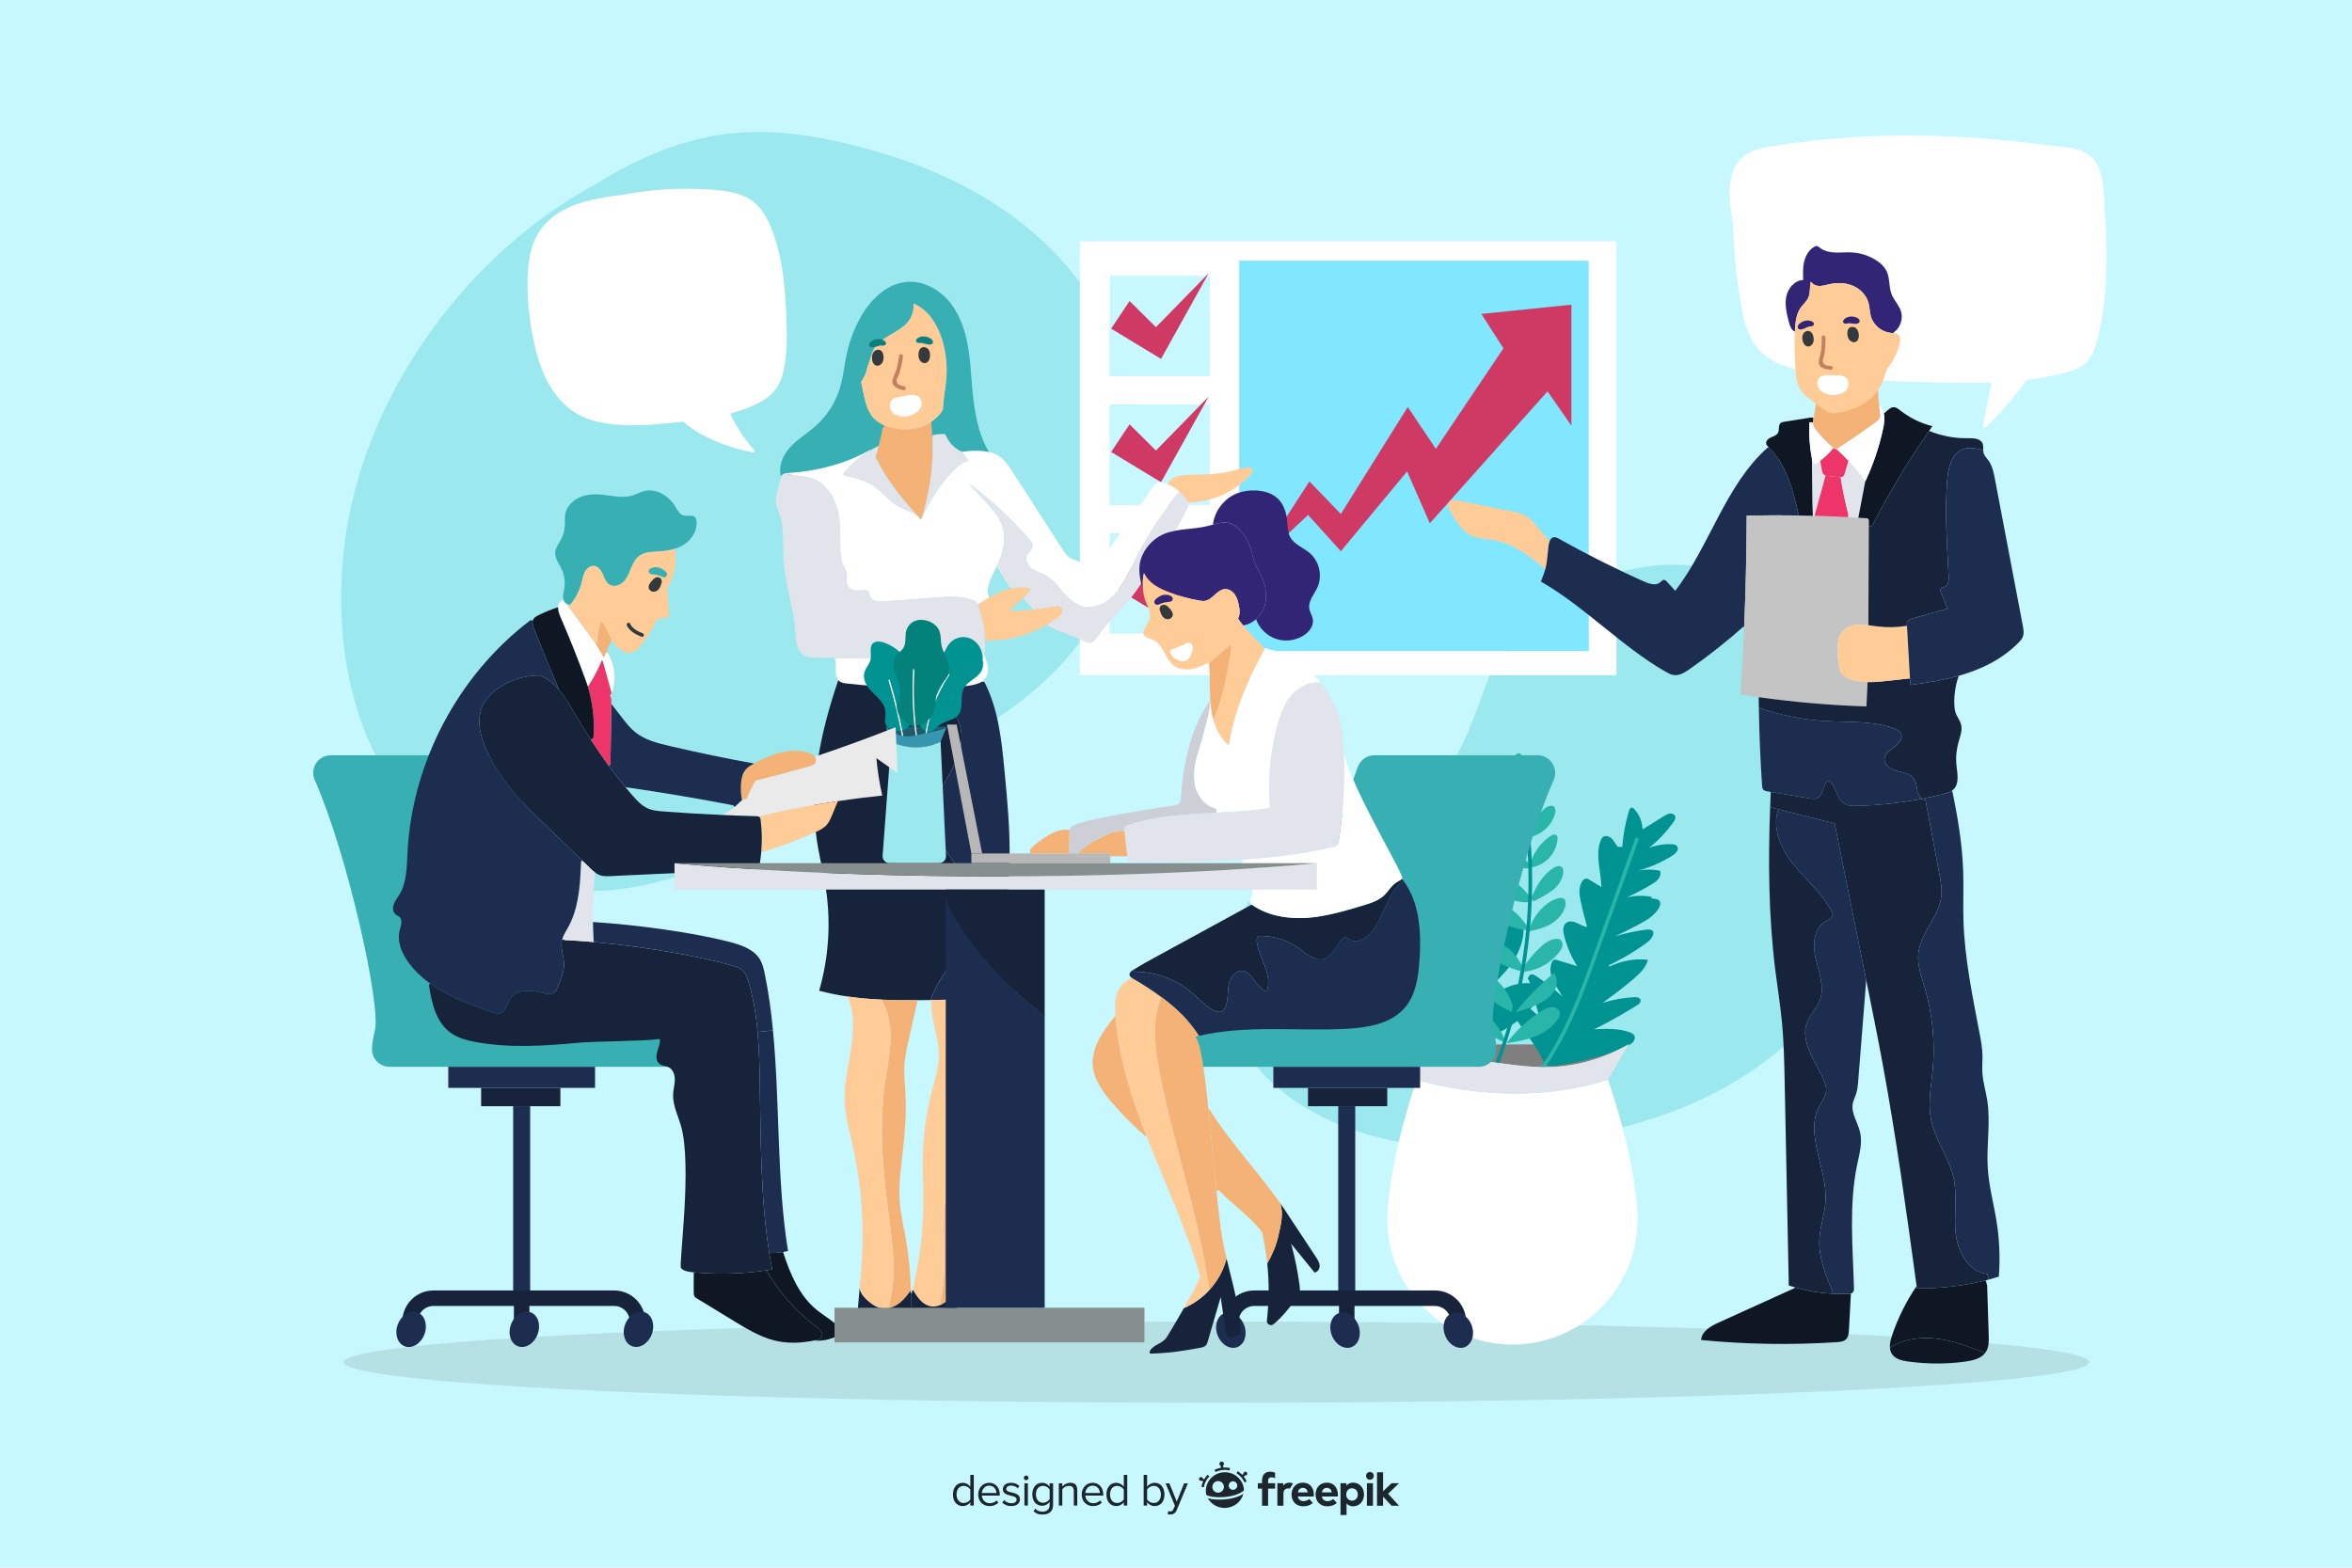 <?xml version="1.0" encoding="utf-8"?>
<!-- Generator: Adobe Illustrator 27.5.0, SVG Export Plug-In . SVG Version: 6.00 Build 0)  -->
<svg version="1.1" xmlns="http://www.w3.org/2000/svg" xmlns:xlink="http://www.w3.org/1999/xlink" x="0px" y="0px"
	 viewBox="0 0 750 500" style="enable-background:new 0 0 750 500;" xml:space="preserve">
<g id="BACKGROUND">
	<rect style="fill:#C7F7FF;" width="750" height="500"/>
</g>
<g id="OBJECTS">
	<g>
		<path style="fill:#9CE8EF;" d="M587.979,311.226c-12.956,20.872-32.919,35.439-55.862,43.734
			c-25.463,9.205-55.712,13.508-82.602,9.746c-22.736-3.187-47.393-15.061-56.644-37.429c-9.734-23.553,6.156-46.691,25.589-59.106
			c10.931-6.973,23.3-10.539,34.576-16.741c4.246-2.336,7.502-5.27,10.183-8.606c2.865-4.384,4.959-9.274,6.823-14.141
			c4.211-10.965,7.571-22.92,16.108-31.469c9.573-9.561,24.646-14.072,37.636-16.304c13.75-2.359,27.143,0.46,39.051,7.628
			C604.697,213.724,612.66,271.496,587.979,311.226z"/>
		<path style="fill:#9CE8EF;" d="M362.504,132.386c4.202,26.226-3.039,53.438-19.56,74.23c-18,22.667-45.184,34.507-70.602,46.731
			c-25.391,12.196-50.823,28.895-79.705,30.716c-26.65,1.697-52.767-11.525-67.468-33.741
			c-15.673-23.666-19.081-54.423-14.537-81.936c7.405-44.664,38.696-87.753,79.445-109.722
			c13.127-8.213,27.335-14.263,42.049-16.015c15.645-1.889,32.03,1.246,47.059,5.571c14.509,4.161,28.621,10.293,41.077,18.876
			C342.519,82.411,358.219,105.517,362.504,132.386z"/>
	</g>
	<g>
		<g>
			<path style="fill:#FFFFFF;" d="M515.463,76.968v138.373H344.358V76.968H515.463z M506.58,207.634V83.163H395.191v124.471H506.58z
				 M385.804,202.017v-31.873h-31.873v31.873H385.804z M385.804,160.962v-31.873h-31.873v31.873H385.804z M385.804,119.907V88.034
				h-31.873v31.873H385.804z"/>
			<rect x="395.191" y="83.163" style="fill:#80E7FF;" width="111.389" height="124.471"/>
			<rect x="353.931" y="170.144" style="fill:#C7F7FF;" width="31.873" height="31.873"/>
			<rect x="353.931" y="129.089" style="fill:#C7F7FF;" width="31.873" height="31.873"/>
			<rect x="353.931" y="88.034" style="fill:#C7F7FF;" width="31.873" height="31.873"/>
			<polygon style="fill:#CE3A64;" points="360.196,96.001 354.32,104.819 370.229,114.459 385.415,87.152 368.602,104.348 			"/>
			<polygon style="fill:#CE3A64;" points="360.196,135.341 354.32,144.158 370.229,153.798 385.415,126.492 368.602,143.688 			"/>
			<polygon style="fill:#CE3A64;" points="362.091,178.993 356.216,187.81 372.125,197.45 387.311,170.144 370.498,187.34 			"/>
		</g>
		<polygon style="fill:#CE3A64;" points="501.079,97.172 501.079,135.776 493.485,124.817 455.941,166.887 448.69,150.35 
			427.569,175.8 417.115,164.23 400.692,179.645 417.542,153.535 427.569,163.933 448.904,129.801 457.863,143.154 479.412,111.102 
			472.375,100.126 		"/>
	</g>
	<g>
		<g>
			<g>
				<path style="fill:#F4B276;" d="M292.95,164.926c-5.357-5.835-10.318-11.999-13.779-19.136c0.363-1.17,0.676-2.34,0.939-3.527
					c0.478-1.994,0.841-4.005,1.088-6.049c0.049-0.429,0.099-0.874,0.016-1.286c1.698,1.055,3.758,1.599,5.769,1.813
					c2.571,0.28,5.258,0.099,7.615-0.972c0.775-0.346,1.599-0.824,2.39-1.417c0.165,1.483,0.28,2.967,0.346,4.45
					c0.461,9.115-0.758,18.312-3.593,26.998c-0.214-0.297-0.461-0.56-0.742-0.824C292.966,164.959,292.95,164.942,292.95,164.926z"
					/>
				<path style="fill:#38AFB2;" d="M315.64,144.538c-2.74-0.415-5.817-0.232-8.103,0.106c-2.778-1.273-5.016-3.203-6.232-5.971
					c-1.129-0.039-2.952,0.328-4.061,0.56c-0.067-1.563-0.135-3.097-0.309-4.659c1.399-1.032,3.01-2.556,3.724-3.936
					c0-0.521,0.029-1.042,0.087-1.572c0.28-3.164,0.907-6.299,1.08-9.492c0.193-3.917-0.338-7.891-1.553-11.634
					c-1.495-4.611-4.351-9.145-8.827-11.055l-0.164,0.01c0.193,1.833-0.289,3.733-1.36,5.248c-2.749,4.023-8.759,4.929-11.209,9.145
					c-0.945,1.65-1.225,3.608-1.958,5.364c-0.029,0.087-0.087,0.193-0.116,0.28c-0.068,0.328-0.125,0.646-0.212,0.955
					c-0.347,1.408-0.974,2.74-1.833,3.917c0.318,1.505,0.617,2.981,0.945,4.486c0.54,2.402,1.206,4.872,2.788,6.772
					c0.646,0.762,2.585,1.679,3.425,2.18c0.627,1.254-0.28,1.013-0.338,1.466c-0.26,2.161-0.801,3.454-1.302,5.556
					c-0.907,0.434-2.518,1.37-3.405,1.91l-0.087-0.154c-8.296,4.698-18.136,7.206-27.647,7.785
					c-0.743-2.923,0.521-6.328,2.566-8.692c2.45-2.894,5.836-4.823,8.653-7.351c3.521-3.154,6.164-7.283,7.582-11.808
					c0.28-0.907,0.521-1.852,0.714-2.778c0.608-2.798,0.936-5.672,1.563-8.479c0.82-3.695,2.122-7.293,3.907-10.66
					c3.164-6.048,8.566-11.672,15.377-12.145c5.45-0.376,10.727,2.759,14.026,7.129c3.27,4.37,4.804,9.811,5.585,15.222
					c0.772,5.402,0.859,10.891,1.592,16.303C311.26,133.811,312.64,140.11,315.64,144.538z"/>
				<path style="fill:#FFCB97;" d="M297.242,134.347c-0.836,0.627-1.707,1.132-2.526,1.498c-2.491,1.132-5.33,1.324-8.048,1.028
					c-2.125-0.226-4.302-0.801-6.097-1.916c-0.836-0.505-1.603-1.132-2.247-1.899c-1.585-1.899-2.247-4.372-2.787-6.776
					c-0.331-1.498-0.627-2.979-0.941-4.477c0.854-1.184,1.481-2.508,1.829-3.919c0.087-0.314,0.139-0.627,0.209-0.958
					c0.035-0.087,0.087-0.192,0.122-0.279c0.732-1.759,1.01-3.71,1.951-5.365c2.456-4.215,8.466-5.121,11.218-9.145
					c1.063-1.515,1.55-3.414,1.359-5.243l0.157-0.017c4.477,1.916,7.333,6.445,8.831,11.061c1.219,3.745,1.742,7.717,1.55,11.636
					c-0.174,3.188-0.801,6.323-1.08,9.493c-0.052,0.523-0.087,1.045-0.087,1.568C299.942,132.013,298.636,133.32,297.242,134.347z"
					/>
				<path style="fill:#C1815D;" d="M288.399,123.252c-0.964-0.219-2.411-0.498-2.51-1.756c-0.048-0.606,0.69-1.796,0.885-2.408
					c0.558-1.755,0.919-3.545,1.151-5.37c0.098-0.768-1.083-1.087-1.182-0.308c-0.186,1.458-0.445,2.897-0.836,4.316
					c-0.326,1.184-1.295,2.767-1.355,3.958c-0.088,1.731,2.164,2.437,3.54,2.75C288.855,124.607,289.168,123.427,288.399,123.252z"
					/>
				<path style="fill:#FFFFFF;" d="M289.525,132.732c-2.295,0.439-5.64-0.317-5.75-3.199c-0.098-2.527,2.283-2.954,4.419-3.138
					c2.124-0.598,4.847-0.928,5.555,1.27C294.628,130.376,291.808,132.305,289.525,132.732z"/>
				<path style="fill:#34393D;" d="M296.137,111.569c-0.55-0.849-1.82-1.201-2.597-0.433c-0.803,0.793-0.81,2.534-0.376,3.496
					c0.135,0.3,0.347,0.55,0.593,0.735c0.701,0.667,1.787,0.596,2.354-0.294C296.711,114.131,296.746,112.508,296.137,111.569z"/>
				<path style="fill:#0E7F7F;" d="M296.985,108.143c-1.277-1.046-3.822-1.295-4.838,0.216c-0.201,0.299-0.023,0.644,0.223,0.834
					c0.392,0.301,0.996,0.195,1.493,0.163c0.987,0.177,2.038,0.725,2.97,0.511C297.83,109.639,297.592,108.641,296.985,108.143z"/>
				<path style="fill:#34393D;" d="M278.493,112.409c0.55-0.849,1.82-1.201,2.597-0.433c0.803,0.793,0.81,2.534,0.376,3.496
					c-0.135,0.3-0.347,0.55-0.593,0.735c-0.701,0.667-1.787,0.596-2.354-0.294C277.919,114.971,277.884,113.348,278.493,112.409z"/>
				<path style="fill:#0E7F7F;" d="M277.645,108.984c1.277-1.046,3.822-1.295,4.838,0.216c0.201,0.299,0.023,0.644-0.223,0.834
					c-0.392,0.301-0.996,0.195-1.493,0.163c-0.987,0.177-2.038,0.725-2.97,0.511C276.8,110.479,277.038,109.481,277.645,108.984z"/>
			</g>
			<g>
				<path style="fill:#FFFFFF;" d="M267.304,216.96c-1.516-1.714-0.181-4.945-1.203-7.12c15.839,0.165,31.695-0.313,47.485-1.467
					v0.016c1.17,2.555,2.291,5.752,0.593,8.01c-0.297,0.396-0.659,0.725-1.071,1.005c-1.203,0.808-2.785,1.104-4.269,1.302
					c-7.186,0.956-14.422,1.038-21.674,0.676c-5.686-0.247-11.356-0.775-17.01-1.352c-0.874-0.099-1.78-0.198-2.472-0.725
					C267.534,217.207,267.419,217.075,267.304,216.96z"/>
				<path style="fill:#FFCB97;" d="M399.111,149.284c0.692,0.511,0.165,1.582-0.412,2.209c-4.763,5.142-11.554,8.34-18.559,8.736
					c-0.445,0.016-0.906,0.016-1.335-0.082c-0.165-0.412-0.429-0.808-0.692-1.154c-0.626-0.824-1.335-1.582-2.126-2.258
					c-1.121-0.956-2.373-1.747-3.741-2.34c0.461-1.005,1.401-1.78,2.423-2.209c1.335-0.577,2.835-0.659,4.302-0.709
					c4.632-0.165,9.329-0.115,13.812-1.253c1.797-0.462,3.577-1.104,5.439-1.137C398.534,149.087,398.864,149.103,399.111,149.284z"
					/>
				<path style="fill:#E1E4EA;" d="M378.805,160.146c0.082,0.231,0.132,0.461,0.148,0.709c0.016,0.61-0.264,1.203-0.527,1.747
					c-4.417,8.95-10.12,17.174-15.79,25.382c-0.742,1.071-1.516,2.077-2.324,3.066l-4.088-2.439
					c2.209-2.703,3.626-5.983,5.175-9.148c3.758-7.714,8.389-14.999,13.763-21.69l0.824-1.038c0.791,0.676,1.5,1.434,2.126,2.258
					C378.377,159.338,378.64,159.734,378.805,160.146z"/>
				<path style="fill:#FFFFFF;" d="M311.393,191.94c-3.906-1.994-8.571-1.714-12.971-1.368c-5.406,0.412-10.796,0.824-16.202,1.253
					c-0.972,0.066-1.961,0.148-2.901-0.115c-0.939-0.264-1.813-0.939-2.044-1.895c-0.099-0.429-0.082-0.923-0.379-1.236
					c-0.297-0.33-0.808-0.363-1.253-0.33c-0.972,0.033-1.961,0.165-2.95,0.033c-0.972-0.148-1.961-0.626-2.406-1.5
					c-0.61-1.187-0.066-2.654-0.297-3.972c-0.181-0.956-0.758-1.78-1.17-2.654c-0.857-1.879-0.89-4.022-0.89-6.098
					c0-4.088,0.066-8.258-1.055-12.18c-1.137-3.923-3.692-7.664-7.499-9.148c-1.516-0.593-3.132-0.808-4.73-1.005
					c-1.055-0.132-2.126-0.264-3.181-0.412c-0.049-0.148-0.099-0.297-0.148-0.445c8.999-0.544,18.312-2.917,26.157-7.368
					l0.082,0.148c-3.181,1.879-6.131,4.318-8.373,7.153c-0.132,0.165-0.264,0.363-0.214,0.56c0.066,0.247,0.363,0.33,0.61,0.379
					c2.983,0.643,6.032,1.352,8.604,3c2.769,1.764,4.796,4.533,7.565,6.329c2.126,1.385,5.274,2.143,7.203,3.857
					c0,0.016,0.016,0.033,0.049,0.049c0.231,0.28,0.494,0.544,0.742,0.824c1.813-4.994,9.873-17.933,15.114-18.839
					c-0.709-0.956-1.417-1.912-2.126-2.868c2.159-0.313,5.077-0.494,7.664-0.099c1.566,0.231,3,0.676,4.088,1.401
					c1.928,1.302,3.263,3.329,4.533,5.307c5.175,8.043,10.351,16.07,15.526,24.113c0.874,1.368,1.829,2.785,3.296,3.461
					c0.989,0.478,2.225,0.593,2.934,1.434c0.709,0.874,0.709,2.308,1.698,2.835c1.17,0.643,2.456-0.593,3.23-1.681
					c5.901-8.422,11.801-16.828,17.718-25.251c0.511-0.725,1.088-1.5,1.945-1.764c0.725-0.214,1.516,0,2.209,0.264
					c0.231,0.082,0.462,0.181,0.676,0.28c1.368,0.593,2.621,1.385,3.741,2.34l-0.824,1.038c-5.373,6.692-10.005,13.977-13.763,21.69
					c-1.549,3.165-2.967,6.445-5.175,9.148c-0.313,0.379-0.643,0.758-0.989,1.121c-2.785,2.884-7.087,4.714-10.862,3.362
					c-1.45-0.511-2.637-1.417-3.741-2.489c-2.406-2.34-4.318-5.489-7.269-7.137c-1.417-0.775-3.033-1.187-4.351-2.126
					c-1.319-0.956-2.275-2.736-1.566-4.186c0.527-1.071,1.862-1.78,1.895-2.983c0.016-0.742-0.494-1.368-0.972-1.945
					c-5.653-6.56-12.015-12.526-18.938-17.735l-0.132,0.115c1.764,1.895,3.527,3.807,5.258,5.736c2.027,2.242,4.104,4.582,5.06,7.45
					c1.187,3.544,0.544,7.466-0.907,10.895c-0.28,0.643-0.577,1.269-0.89,1.895c-1.269,2.637-2.736,5.225-2.934,8.109l0.527,1.879
					c-1.253,0.725-2.456,1.516-3.659,2.307c-0.115-0.28-0.264-0.544-0.429-0.808L311.393,191.94z"/>
				<path style="fill:#E1E4EA;" d="M356.225,188.611l4.088,2.439c-3.494,4.236-7.433,7.796-10.647,12.444
					c-0.396,0.56-0.808,1.137-1.434,1.401c-0.89,0.346-1.879-0.066-2.753-0.478c-4.318-2.077-7.466-2.687-11.636-5.06l-0.066-0.115
					c1.203-0.692,2.34-1.467,3.445-2.308c0.527-0.412,1.071-0.857,1.335-1.467c0.28-0.61,0.214-1.417-0.313-1.83
					c-0.28-0.198-0.61-0.264-0.956-0.264l3.346-2.769c1.104,1.071,2.291,1.978,3.741,2.489c3.774,1.352,8.076-0.478,10.862-3.362
					C355.582,189.369,355.912,188.99,356.225,188.611z"/>
				<path style="fill:#E1E4EA;" d="M340.633,190.605l-3.346,2.769c-0.247,0-0.494,0.033-0.742,0.066
					c-2.39,0.346-4.796,0.742-7.203,1.005l-0.049-0.363c-1.17-1.005-2.159-2.159-3-3.445c0.593-0.56,1.17-1.121,1.747-1.698
					c0.297-0.297,0.61-0.742,0.379-1.104c-0.132-0.198-0.396-0.264-0.643-0.313c-1.78-0.313-3.61-0.198-5.373,0.181
					c-1.187-1.384-2.126-2.967-3.066-4.549c-0.511-0.857-1.005-1.714-1.516-2.571c0.313-0.626,0.61-1.253,0.89-1.895
					c1.45-3.428,2.093-7.351,0.907-10.895c-0.956-2.868-3.033-5.208-5.06-7.45c-1.731-1.928-3.494-3.84-5.258-5.736l0.132-0.115
					c6.922,5.208,13.285,11.175,18.938,17.735c0.478,0.577,0.989,1.203,0.972,1.945c-0.033,1.203-1.368,1.912-1.895,2.983
					c-0.709,1.45,0.247,3.23,1.566,4.186c1.319,0.939,2.934,1.352,4.351,2.126C336.314,185.117,338.226,188.265,340.633,190.605z"/>
				<path style="fill:#FFCB97;" d="M322.403,187.704c1.764-0.379,3.593-0.494,5.373-0.181c0.247,0.049,0.511,0.115,0.643,0.313
					c0.231,0.363-0.082,0.808-0.379,1.104c-0.577,0.577-1.154,1.137-1.747,1.698c-1.467,1.401-2.983,2.753-4.533,4.055
					c2.538,0.198,5.06,0.049,7.582-0.247c2.406-0.264,4.813-0.659,7.203-1.005c0.247-0.033,0.494-0.066,0.742-0.066
					c0.346,0,0.676,0.066,0.956,0.264c0.527,0.412,0.593,1.22,0.313,1.83c-0.264,0.61-0.808,1.055-1.335,1.467
					c-1.104,0.841-2.242,1.615-3.445,2.308c-5.901,3.511-12.823,5.274-19.68,4.994c-0.099-3.181-0.626-6.329-1.582-9.362
					c-0.214-0.676-0.445-1.352-0.758-1.994c1.203-0.791,2.406-1.582,3.659-2.307c1.236-0.725,2.522-1.385,3.873-1.912
					C320.294,188.265,321.332,187.935,322.403,187.704z"/>
				<path style="fill:#E1E4EA;" d="M266.1,209.84c-1.912-0.016-3.824-0.049-5.736-0.082c-1.467-0.033-3.016-0.099-4.236-0.907
					c-2.209-1.467-2.34-4.599-2.522-7.252c-0.494-7.73-3.263-15.18-3.741-22.91c-0.313-4.961,0.313-10.071-1.335-14.752
					c-0.429-1.236-1.022-2.439-1.121-3.741c-0.082-1.055,0.165-2.093,0.412-3.132c0.363-1.467,0.709-2.95,1.055-4.417
					c0.099-0.412,0.214-0.857,0.494-1.17c0.462-0.511,1.22-0.577,1.912-0.61c0.016,0,0.016,0,0.033,0
					c0.049,0.148,0.099,0.297,0.148,0.445c1.055,0.148,2.126,0.28,3.181,0.412c1.599,0.198,3.214,0.412,4.73,1.005
					c3.807,1.483,6.362,5.225,7.499,9.148c1.121,3.923,1.055,8.093,1.055,12.18c0,2.077,0.033,4.219,0.89,6.098
					c0.412,0.874,0.989,1.698,1.17,2.654c0.231,1.319-0.313,2.785,0.297,3.972c0.445,0.874,1.434,1.352,2.406,1.5
					c0.989,0.132,1.978,0,2.95-0.033c0.445-0.033,0.956,0,1.253,0.33c0.297,0.313,0.28,0.808,0.379,1.236
					c0.231,0.956,1.104,1.632,2.044,1.895c0.939,0.264,1.928,0.181,2.901,0.115c5.406-0.429,10.796-0.841,16.202-1.253
					c4.401-0.346,9.065-0.626,12.971,1.368l-0.066,0.132c0.165,0.264,0.313,0.527,0.429,0.808c0.313,0.643,0.544,1.319,0.758,1.994
					c0.956,3.033,1.483,6.181,1.582,9.362c0.066,1.368,0.033,2.753-0.099,4.121c-0.132,0-0.28,0.016-0.412,0.016
					C297.796,209.527,281.94,210.005,266.1,209.84z"/>
				<path style="fill:#E1E4EA;" d="M306.729,144.093c0.709,0.956,1.417,1.912,2.126,2.868c-5.241,0.907-13.301,13.845-15.114,18.839
					c2.835-8.686,4.055-17.883,3.593-26.998c1.286-0.264,3.23-0.56,4.104-0.28C302.575,141.159,304.092,142.889,306.729,144.093z"/>
				<path style="fill:#F4B276;" d="M293.741,165.799c-0.247-0.28-0.511-0.544-0.742-0.824
					C293.279,165.239,293.527,165.503,293.741,165.799z"/>
				<path style="fill:#E1E4EA;" d="M292.95,164.926c-1.928-1.714-5.077-2.472-7.203-3.857c-2.769-1.797-4.796-4.566-7.565-6.329
					c-2.571-1.648-5.62-2.357-8.604-3c-0.247-0.049-0.544-0.132-0.61-0.379c-0.049-0.198,0.082-0.396,0.214-0.56
					c2.242-2.835,5.192-5.274,8.373-7.153c0.841-0.511,1.698-0.972,2.555-1.384c-0.264,1.187-0.577,2.357-0.939,3.527
					C282.632,152.927,287.593,159.091,292.95,164.926z"/>
			</g>
			<g>
				<path style="fill:#16233A;" d="M292.604,319.001c-3.807,0.033-7.598,0.016-11.373-0.165c-3.626-0.165-7.219-0.478-10.779-0.989
					c-3.115-0.445-6.197-1.055-9.246-1.862c3.049-10.499,3.791-21.658,2.159-32.47c-0.808-5.34-2.176-10.565-2.95-15.905
					c-2.439-17.026,1.335-34.365,6.89-50.65c0.115,0.115,0.231,0.247,0.379,0.346c0.692,0.527,1.599,0.626,2.472,0.725
					c5.653,0.577,11.323,1.104,17.01,1.352l-0.033,0.659c3.527,1.335,7.038,2.654,10.565,3.989c2.093,0.775,4.252,1.599,5.884,3.132
					c3.89,3.626,3.593,9.988,1.566,14.916c-2.044,4.928-5.439,9.246-7.038,14.323c-0.742,2.34-1.088,4.879-0.544,7.269
					c0.445,1.912,1.417,3.659,2.472,5.307c4.236,6.609,10.186,12.889,10.466,20.735c0.379,10.911-10.268,18.921-13.779,29.239
					C295.356,318.968,293.972,319.001,292.604,319.001z"/>
				<path style="fill:#1D2D4F;" d="M306.432,318.77c-3.23,0.049-6.477,0.132-9.708,0.181c3.511-10.318,14.158-18.328,13.779-29.239
					c-0.28-7.845-6.23-14.125-10.466-20.735c-1.055-1.648-2.027-3.395-2.472-5.307c-0.544-2.39-0.198-4.928,0.544-7.269
					c1.599-5.077,4.994-9.395,7.038-14.323c2.027-4.928,2.324-11.29-1.566-14.916c-1.632-1.533-3.791-2.357-5.884-3.132
					c-3.527-1.335-7.038-2.654-10.565-3.989l0.033-0.659c7.252,0.363,14.488,0.28,21.674-0.676c1.483-0.198,3.066-0.494,4.269-1.302
					l0.791,0.115c4.516,8.768,5.522,18.856,6.445,28.679c0.89,9.329,1.78,18.691,1.566,28.069
					c-0.346,14.966-3.478,30.195,0.231,44.7c-1.846-0.099-3.708-0.165-5.571-0.198C313.206,318.688,309.811,318.704,306.432,318.77z
					"/>
				<path style="fill:#F4B276;" d="M316.569,319.364c1.879,22.185-2.242,44.469-8.307,65.896c-1.038,3.643-2.126,7.285-2.703,11.027
					c-0.775,4.862-0.659,9.807-0.527,14.752c-0.907,1.417-1.846,2.818-3.132,3.906c-0.445,0.396-0.939,0.742-1.467,1.022
					l-0.692-0.247c2.472-9.642,0.758-19.844,1.401-29.783c0.742-11.587,4.648-22.696,7.021-34.052
					c2.307-11.01,3.033-22.976-1.731-33.113c3.379-0.066,6.774-0.082,10.137,0V319.364z"/>
				<path style="fill:#FFCB97;" d="M306.432,318.77c4.763,10.137,4.038,22.103,1.731,33.113c-2.373,11.356-6.28,22.465-7.021,34.052
					c-0.643,9.939,1.071,20.141-1.401,29.783l0.692,0.247c-1.121,0.593-2.39,0.89-3.643,0.676c-2.571-0.445-4.285-2.851-5.587-5.126
					l-0.231-0.049c2.39-9.593,3.544-19.498,3.478-29.404c-0.016-3.906-0.231-7.829-0.198-11.735
					c0.049-7.565,1.038-15.114,2.934-22.432c0.972-3.725,2.176-7.466,2.192-11.323c0.033-5.736-2.538-11.257-2.439-16.993
					l-0.379-0.115c0.049-0.165,0.099-0.346,0.165-0.511C299.955,318.902,303.202,318.82,306.432,318.77z"/>
				<path style="fill:#16233A;" d="M305.031,411.037c0.099,3.527,0.214,7.071,0.033,10.598c-0.066,1.022-0.148,2.077-0.626,2.983
					c-0.791,1.5-2.489,2.275-4.137,2.654c-3.774,0.857-7.895,0.033-11.06-2.209l-0.115-0.115c0.082-0.082,0.148-0.148,0.214-0.231
					c0.692-0.808,0.808-1.945,0.874-3c0.214-3.082,0.297-6.181,0.247-9.279h0.28c0.082-0.33,0.165-0.643,0.231-0.972l0.231,0.049
					c1.302,2.275,3.016,4.681,5.587,5.126c1.253,0.214,2.522-0.082,3.643-0.676c0.527-0.28,1.022-0.626,1.467-1.022
					C303.185,413.856,304.125,412.455,305.031,411.037z"/>
				<path style="fill:#F4B276;" d="M292.604,319.001c-0.939,4.104-1.846,8.208-2.769,12.312c-0.676,3-1.352,6.016-1.483,9.098
					c-0.099,2.67,0.214,5.34,0.363,8.027c0.363,6.296-0.132,12.609-0.841,18.872c-0.626,5.489-1.417,11.01-0.939,16.532
					c0.297,3.395,1.071,6.725,1.698,10.087c1.071,5.835,1.681,11.735,1.813,17.652c0,0.016,0,0.016,0,0.016
					c-1.632,2.209-3.445,4.483-6.032,5.34c-0.247,0.082-0.511,0.148-0.758,0.198l-0.165-0.89c2.637-9.56,1.071-19.696-0.214-29.536
					c-1.78-13.466-2.983-27.163-1.154-40.628c0.626-4.549,1.599-9.065,1.813-13.664c0.198-4.582-0.396-9.345-2.72-13.318
					l0.016-0.264C285.005,319.017,288.796,319.034,292.604,319.001z"/>
				<path style="fill:#16233A;" d="M290.461,412.438c0.049,3.099-0.033,6.197-0.247,9.279c-0.066,1.055-0.181,2.192-0.874,3
					c-0.066,0.082-0.132,0.148-0.214,0.231c-0.725,0.692-1.797,0.956-2.818,1.121c-2.868,0.478-5.818,0.494-8.703,0.066
					c-1.401-0.214-2.917-0.61-3.708-1.78c-0.692-1.005-0.659-2.324-0.577-3.544c0.198-3.379,0.511-6.758,0.824-10.137
					c0.082,2.126,2.439,4.186,4.186,5.39c1.533,1.055,3.494,1.434,5.324,1.071c0.247-0.049,0.511-0.115,0.758-0.198
					c2.588-0.857,4.401-3.132,6.032-5.34C290.461,411.878,290.461,412.158,290.461,412.438z"/>
				<path style="fill:#FFCB97;" d="M281.214,319.1c2.324,3.972,2.917,8.736,2.72,13.318c-0.214,4.599-1.187,9.115-1.813,13.664
					c-1.83,13.466-0.626,27.163,1.154,40.628c1.286,9.84,2.851,19.976,0.214,29.536l0.165,0.89
					c-1.829,0.363-3.791-0.016-5.324-1.071c-1.747-1.203-4.104-3.263-4.186-5.39c0.33-3.676,0.643-7.335,0.808-11.01
					c0.527-11.851-0.577-23.751-3.263-35.305c-0.939-4.022-2.077-8.027-2.324-12.147c-0.363-5.736,1.005-11.422,1.912-17.092
					c0.907-5.686,1.319-11.686-0.857-17.01l0.033-0.264c3.56,0.511,7.153,0.824,10.779,0.989L281.214,319.1z"/>
			</g>
		</g>
		<path style="fill:#FFFFFF;" d="M249.814,118.458c-0.958,4.29-3.159,7.464-7.042,9.598c-3.091,1.696-6.454,2.933-9.93,3.86
			c1.991,4.268,4.584,8.218,7.758,11.762c0.256,0.287,0,0.701-0.362,0.626c-6.024-1.116-11.86-3.144-17.228-6.115
			c-0.535-0.302-3.076-1.938-5.157-3.702c-1.636,0.181-3.265,0.347-4.863,0.505c-5.632,0.573-11.317,0.875-16.972,0.362
			c-4.599-0.422-9.229-1.417-13.112-4.041c-7.736-5.21-11.053-14.439-12.848-23.192c-1.071-5.195-1.734-10.488-1.832-15.796
			c-0.083-4.795,0.143-9.794,1.734-14.363c2.858-8.188,10.262-12.252,18.307-14.114c3.438-0.799,6.959-1.357,10.503-1.742
			c7.774-1.485,15.705-2.126,23.622-1.847c4.931,0.173,10.284,0.354,14.876,2.345c4.388,1.892,6.748,5.534,8.52,9.809
			c3.921,9.47,4.645,19.92,5.014,30.046C250.991,107.789,250.976,113.226,249.814,118.458z"/>
	</g>
	<ellipse style="fill:#B5E1E5;" cx="387.955" cy="434.454" rx="278.292" ry="12.95"/>
	<g>
		<path style="fill:#7F7F7F;" d="M444.1,333.105h75.023c-7.719,4.559-16.627,7.074-25.589,7.236
			c-6.353,0.116-12.66-0.918-18.951-1.774c-10.004-1.35-20.101-2.253-29.912-4.621L444.1,333.105z"/>
		<g>
			<g>
				<path style="fill:#009391;" d="M523.746,264.405l0.274-0.008c2.202-1.376,4.405-2.753,6.607-4.129
					c0.587-0.364,1.206-0.742,1.896-0.813c0.695-0.068,1.482,0.28,1.671,0.947c0.189,0.638-0.201,1.285-0.591,1.824
					c-2.192,3.063-4.801,5.827-7.738,8.19c2.277-0.858,4.723-1.258,7.154-1.156c0.663,0.025,1.411,0.14,1.797,0.678
					c0.706,0.998-0.425,2.257-1.461,2.907c-3.378,2.126-7.073,3.749-10.922,4.804c2.264-0.418,4.61-0.407,6.868,0.038
					c0.387,0.821,0.136,1.831-0.408,2.559c-0.536,0.728-1.319,1.23-2.093,1.71c-2.611,1.597-5.313,3.032-8.099,4.305
					c2.607-0.658,5.362-0.73,7.994-0.212l-0.105,0.487c0.451,0.028,0.901,0.084,1.348,0.167c0.361,0.07,0.739,0.167,1.021,0.404
					c0.735,0.635,0.442,1.838-0.062,2.669c-1.426,2.338-3.923,3.78-6.348,5.065c-2.47,1.317-4.97,2.576-7.504,3.773
					c3.243-0.98,6.564-1.692,9.923-2.122c0.823-0.104,1.893-0.062,2.195,0.718c0.131,0.343,0.056,0.729-0.071,1.07
					c-0.486,1.308-1.668,2.204-2.81,3.007c-3.575,2.502-7.34,4.711-11.269,6.612l0.2,0.408c3.763-1.892,8.077-2.663,12.253-2.196
					c-0.571,2.396-2.442,4.248-4.303,5.868c-3.216,2.802-6.656,5.345-10.088,7.88c3.239-1.033,6.616-1.654,10.01-1.827
					c0.802-0.047,1.829,0.094,2.042,0.866c0.205,0.744-0.541,1.383-1.201,1.787c-4.402,2.74-8.936,5.274-13.572,7.603
					c3.813-0.191,7.747-0.358,11.333,0.95c0.561,0.203,1.144,0.473,1.435,0.991c0.354,0.63,0.15,1.457-0.307,2.019
					c-0.454,0.557-1.113,0.911-1.761,1.23c-6.015,2.972-12.639,4.489-19.218,5.829c-2.266,0.46-4.635,0.903-6.879,0.439
					c-0.12-0.023-0.237-0.052-0.351-0.084c-3.046-8.381-11.375-14.498-12.776-23.312c4.087,2.082,7.836,4.82,11.066,8.065
					c-1.132-3.968-2.261-7.941-3.39-11.915l-0.363-0.195c0.058-0.276,0.155-0.545,0.285-0.789c0.165-0.313,0.408-0.612,0.742-0.721
					c0.508-0.169,1.037,0.126,1.485,0.413c3.051,1.964,5.931,4.199,8.592,6.665c-0.83-1.538-1.892-2.957-2.709-4.513
					c-1.052-2.013-1.658-4.493-0.649-6.531c0.15-0.302,0.354-0.608,0.675-0.719c0.29-0.098,0.616-0.01,0.91,0.083
					c2.151,0.649,4.299,1.303,6.45,1.953c-1.878-2.996-3.284-6.298-4.16-9.73c-0.355-1.405-0.509-3.162,0.632-4.053
					c0.94-0.735,2.307-0.496,3.39-0.01c1.087,0.481,2.123,1.179,3.307,1.283c-0.709-2.636-1.418-5.272-1.999-7.944
					c-0.477-2.204-0.818-4.671,0.405-6.566c0.307-0.476,0.777-0.927,1.345-0.921c0.369,0.011,0.703,0.206,1.016,0.4
					c1.26,0.768,2.515,1.532,3.77,2.297c-0.094-4.935-1.966-10.033-0.275-14.668c0.185-0.516,0.436-1.033,0.885-1.339
					c0.859-0.576,2.066-0.101,2.781,0.65s1.14,1.737,1.844,2.501l1.425,0.101c0.304-3.903,1.018-7.772,2.147-11.524
					c0.148-0.506,0.479-1.132,1.005-1.049c0.219,0.038,0.402,0.202,0.56,0.361C522.685,259.642,523.687,262.008,523.746,264.405z"/>
				<path style="fill:#2AB5AA;" d="M507.605,309.391c5.029-13.792,9.918-27.637,14.872-41.456c0.253-0.706-0.833-1.133-1.086-0.425
					c-4.828,13.466-9.613,26.948-14.488,40.398c-4.88,13.465-10.32,26.94-19.834,37.871c-0.492,0.566,0.453,1.25,0.943,0.686
					C497.337,335.752,502.793,322.589,507.605,309.391z"/>
			</g>
			<g>
				<path style="fill:#009391;" d="M491.182,315.531c0.519,1.358-0.338,2.827-1.231,3.976c-5.565,7.176-13.999,12.067-22.993,13.344
					c-0.216-0.268-0.432-0.536-0.659-0.804c0.023-0.361,0.041-0.723,0.052-1.084c2.065-4.314,4.491-8.54,7.944-11.852
					c3.506-3.369,8.213-5.725,13.072-5.538C488.884,313.625,490.634,314.12,491.182,315.531z"/>
				<path style="fill:#009391;" d="M485.536,294.964c0.321,0.507,0.344,1.148,0.321,1.749c-0.239,6.552-4.445,12.329-9.309,16.731
					c-2.899,2.629-6.084,4.932-9.49,6.856c-0.787-3.008,0.105-6.22,1.33-9.082c2.689-6.284,7.075-11.822,12.576-15.886
					c0.694-0.513,1.429-1.009,2.275-1.178C484.084,293.991,485.069,294.241,485.536,294.964z"/>
				<path style="fill:#009391;" d="M482.631,281.306c0.198,2.011-0.554,3.993-1.476,5.795c-3.441,6.704-9.525,12.015-16.63,14.527
					c1.137-5.865,3.587-11.478,7.116-16.305c1.972-2.699,4.381-5.229,7.478-6.482c0.449-0.181,0.927-0.332,1.412-0.286
					C481.774,278.671,482.503,280.058,482.631,281.306z"/>
				<path style="fill:#009391;" d="M463.645,287.806c-0.047,0-0.087,0-0.134-0.006c-0.006-0.093-0.012-0.187-0.006-0.286h0.087
					c0.863-6.85,4.363-13.338,9.613-17.821c0.432-0.373,0.916-0.74,1.423-1.038c0.875-0.507,1.832-0.799,2.788-0.542
					c0.455,2.781-0.251,5.655-1.522,8.167c-1.272,2.518-3.086,4.71-4.958,6.815c-1.913,2.145-4.101,4.337-6.924,4.85
					C463.878,287.969,463.698,287.893,463.645,287.806z"/>
				<path style="fill:#009391;" d="M475.299,262.651c0.618,0.245,0.799,1.055,0.694,1.714c-0.222,1.463-1.312,2.647-2.461,3.585
					c-1.902,1.562-4.106,2.752-6.451,3.486c-0.758,0.233-1.569,0.426-2.345,0.233h-0.257c0.07-0.408,0.146-0.822,0.222-1.23
					c2.316-3.305,5.541-5.969,9.233-7.59C474.366,262.657,474.862,262.482,475.299,262.651z"/>
				<path style="fill:#009391;" d="M466.439,263.706c-0.053,0.163-0.105,0.326-0.158,0.49c-0.274-2.746-0.152-5.544,0.601-8.196
					c0.817-2.862,2.397-5.55,4.713-7.433c0.688-0.565,1.721-1.055,2.421-0.496c0.572,0.455,0.537,1.323,0.408,2.046
					c-0.91,5.264-3.698,10.178-7.746,13.664L466.439,263.706z"/>
				<path style="fill:#009391;" d="M466.299,332.046c-0.035,0.688-0.076,1.37-0.134,2.052c-5.168,0.443-10.359-0.962-15.142-2.991
					c-1.417-0.595-2.829-1.265-3.972-2.291s-1.995-2.466-1.995-4.005c0-0.6,0.14-1.218,0.478-1.714
					c0.776-1.131,2.333-1.37,3.704-1.323c3.605,0.128,7.081,1.545,10.044,3.603C461.948,327.219,464.228,329.557,466.299,332.046z"
					/>
				<path style="fill:#009391;" d="M466.142,319.169c0.035,0.548,0.07,1.096,0.093,1.644c-0.315,0.128-0.688,0.07-1.032,0
					c-4.835-0.968-9.543-2.594-13.952-4.815c-2.222-1.125-4.41-2.425-6.095-4.261c-1.692-1.831-2.852-4.267-2.706-6.756
					c0.041-0.635,0.175-1.294,0.577-1.784c0.373-0.455,0.939-0.711,1.505-0.863c2.368-0.641,4.876,0.28,6.999,1.492
					C457.719,307.364,462.082,313.275,466.142,319.169z"/>
				<path style="fill:#009391;" d="M464.503,301.756c0.029,0.309,0.058,0.618,0.093,0.921l-0.472,0.047
					c-3.698-0.705-7.285-1.988-10.593-3.783c-3.774-2.04-7.396-5.078-8.37-9.252c-0.233-1.003-0.268-2.163,0.408-2.944
					c0.916-1.061,2.613-0.863,3.937-0.391c3.301,1.178,6.125,3.445,8.44,6.069c2.316,2.629,4.171,5.626,6.014,8.604l0.461-0.047
					c0.023,0.222,0.047,0.443,0.07,0.659C464.491,301.68,464.497,301.721,464.503,301.756z"/>
				<path style="fill:#009391;" d="M463.511,271.582c0.029,0.175,0.064,0.344,0.093,0.519c-2.479-0.665-4.981-1.434-7.075-2.921
					c-2.088-1.481-3.739-3.801-3.803-6.36c-0.018-0.618,0.134-1.341,0.7-1.586c0.251-0.105,0.531-0.093,0.805-0.058
					c2.047,0.268,3.774,1.603,5.355,2.932c2.106,1.766,4.281,3.859,4.631,6.587l0.21,0.134c-0.14,0.221-0.28,0.443-0.42,0.665
					L463.511,271.582z"/>
				<path style="fill:#009391;" d="M457.474,276.893c2.561,3.253,4.538,6.96,5.804,10.901c-3.126-0.105-6.165-1.475-8.586-3.486
					c-2.636-2.204-4.585-5.13-6.084-8.22c-0.519-1.067-0.997-2.291-0.618-3.422c0.105-0.326,0.292-0.635,0.572-0.828
					c0.443-0.309,1.038-0.28,1.569-0.181C453.152,272.211,455.572,274.473,457.474,276.893z"/>
				<path style="fill:#009391;" d="M464.347,302.557c-1.307-13.306-1.423-26.855,2.84-39.679c0.237-0.712-0.893-1.004-1.129-0.294
					c-4.177,12.563-4.201,25.844-2.982,38.898c1.31,14.023,3.438,27.991,5.247,41.956c0.095,0.734,1.263,0.738,1.167-0.006
					C467.728,329.823,465.688,316.216,464.347,302.557z"/>
			</g>
			<g>
				<path style="fill:#2AB5AA;" d="M487.646,296.654c-0.023-0.058-0.053-0.117-0.087-0.175c0.945-2.921,2.689-5.585,5.005-7.596
					c1.277-1.113,2.759-2.04,4.41-2.408c0.554-0.122,1.172-0.169,1.645,0.146c0.723,0.484,0.735,1.539,0.525,2.384
					c-0.659,2.565-2.671,4.629-4.999,5.894c-1.954,1.067-4.13,1.644-6.329,2.081C487.762,296.87,487.71,296.765,487.646,296.654z"/>
				<path style="fill:#2AB5AA;" d="M498.483,277.819c0.029,2.029-1.067,3.947-2.531,5.352c-1.464,1.405-3.278,2.378-5.069,3.335
					c-0.647,0.35-1.289,0.694-1.937,1.038l-0.187-0.35c-0.175-0.233-0.344-0.461-0.525-0.694c1.61-3.76,3.681-7.52,7.134-9.677
					c0.455-0.28,0.945-0.536,1.476-0.595c0.531-0.052,1.114,0.14,1.406,0.589C498.436,277.107,498.477,277.469,498.483,277.819z"/>
				<path style="fill:#2AB5AA;" d="M485.942,309.286c0.064-0.437,0.128-0.874,0.192-1.318c1.382-1.994,2.963-3.853,4.701-5.544
					c1.534-1.492,3.371-2.926,5.512-2.991c0.332-0.006,0.671,0.017,0.974,0.157c0.706,0.315,1.027,1.183,0.933,1.953
					c-0.099,0.764-0.537,1.446-1.003,2.064c-2.701,3.568-6.953,5.923-11.409,6.325C485.872,309.718,485.907,309.502,485.942,309.286
					z"/>
				<path style="fill:#2AB5AA;" d="M497.427,323.213c0.029,0.63-0.274,1.224-0.618,1.755c-1.651,2.577-4.305,4.39-7.145,5.538
					c-2.835,1.154-5.88,1.696-8.901,2.18l-0.204-0.152c3.033-4.022,6.824-7.485,11.112-10.138c1.003-0.624,2.094-1.218,3.272-1.207
					C496.127,321.196,497.375,322.036,497.427,323.213z"/>
				<path style="fill:#2AB5AA;" d="M487.891,275.854c0.927-3.713,3.278-7.065,6.475-9.182c0.589-0.391,1.412-0.723,1.942-0.262
					c0.385,0.332,0.397,0.915,0.344,1.417c-0.239,2.268-1.283,4.442-2.899,6.051c-1.283,1.277-2.922,2.192-4.684,2.629
					c-0.449,0.117-0.91,0.198-1.377,0.245C487.745,276.449,487.815,276.151,487.891,275.854z"/>
				<path style="fill:#2AB5AA;" d="M487.879,266.97c-0.268,0.029-0.542,0.052-0.811,0.07c0.093-0.291,0.187-0.571,0.292-0.857
					c0.922-2.594,2.298-5.025,4.06-7.141c0.782-0.944,1.744-1.877,2.957-2.023c0.28-0.035,0.577-0.023,0.834,0.087
					c0.898,0.396,0.892,1.673,0.607,2.606C494.738,263.32,491.554,266.189,487.879,266.97z"/>
				<path style="fill:#2AB5AA;" d="M495.485,310.312c1.388,1.702,1.12,4.331-0.111,6.156c-1.225,1.825-3.208,2.996-5.203,3.923
					c-2.088,0.979-4.27,1.766-6.498,2.349c-0.093,0.023-0.204,0.017-0.309-0.017C486.975,318.194,491.04,314.026,495.485,310.312z"
					/>
				<path style="fill:#2AB5AA;" d="M492.796,249.096c0.525,0.286,0.776,0.933,0.735,1.533c-0.035,0.595-0.315,1.148-0.612,1.667
					c-1.522,2.6-3.885,4.704-6.655,5.905l-0.111,0.012c-0.006-0.111-0.018-0.222-0.035-0.332c1.382-2.746,2.112-5.923,4.311-8.056
					C491.064,249.207,492.014,248.682,492.796,249.096z"/>
				<path style="fill:#2AB5AA;" d="M487.727,285.846c-0.006,0.507-0.012,1.02-0.023,1.527c-0.064,0.099-0.158,0.181-0.257,0.239
					c-0.257,0.146-0.566,0.169-0.863,0.175c-1.697,0.029-3.371-0.379-4.964-0.95c-1.324-0.484-2.625-1.09-3.698-2
					c-1.073-0.909-1.913-2.145-2.135-3.539c-0.128-0.781,0.052-1.749,0.787-2.046c0.28-0.111,0.583-0.105,0.881-0.087
					c2.38,0.181,4.62,1.271,6.486,2.757C485.365,283.059,486.59,284.418,487.727,285.846z"/>
				<path style="fill:#2AB5AA;" d="M487.541,275.446c0.023,0.519,0.041,1.038,0.058,1.551c-2.053-0.064-4.101-0.338-6.008-1.078
					c-2.351-0.915-4.474-2.623-5.448-4.949c-0.157-0.373-0.286-0.787-0.175-1.178c0.152-0.519,0.706-0.839,1.242-0.886
					c0.537-0.041,1.067,0.14,1.569,0.338C482.151,270.555,485.184,272.712,487.541,275.446z"/>
				<path style="fill:#2AB5AA;" d="M487.348,296.1c-0.006,0.181-0.017,0.367-0.035,0.548c-1.995-0.064-3.978-0.478-5.827-1.213
					c-2.52-1.003-4.94-2.798-5.716-5.398c-0.297-1.014-0.175-2.373,0.805-2.775C481.101,288.726,485.027,291.955,487.348,296.1z"/>
				<path style="fill:#2AB5AA;" d="M486.905,265.693c0.041,0.449,0.076,0.898,0.117,1.347c-1.756,0.117-3.535,0.029-5.273-0.268
					c-1.102-0.187-2.211-0.466-3.191-1.014c-0.974-0.548-1.82-1.393-2.187-2.454c-0.07-0.198-0.122-0.408-0.082-0.612
					c0.076-0.402,0.472-0.659,0.857-0.81c1.382-0.53,2.957-0.233,4.346,0.286C483.528,262.924,485.394,264.137,486.905,265.693z"/>
				<path style="fill:#2AB5AA;" d="M485.4,252.168c0.07,0.49,0.134,0.979,0.198,1.469c-2.601-3.2-3.651-7.613-2.776-11.642
					c0.099-0.461,0.227-0.927,0.525-1.288c0.303-0.356,0.817-0.577,1.254-0.414c0.303,0.117,0.513,0.396,0.688,0.676
					c0.933,1.492,1.172,3.323,1.12,5.083c-0.053,1.761-0.379,3.498-0.478,5.258c-0.018,0.251-0.018,0.525,0.017,0.781L485.4,252.168
					z"/>
				<path style="fill:#2AB5AA;" d="M486.059,257.368c0.012,0.093,0.023,0.187,0.029,0.286l-0.262,0.029
					c-1.429,0.659-3.08,0.735-4.614,0.414c-1.54-0.321-2.975-1.02-4.311-1.848c-0.391-0.251-0.811-0.554-0.898-1.009
					c-0.14-0.752,0.677-1.312,1.406-1.533c1.68-0.513,3.541-0.396,5.139,0.326c1.499,0.67,2.753,1.871,3.506,3.329
					C486.053,257.368,486.059,257.368,486.059,257.368z"/>
				<path style="fill:#2AB5AA;" d="M485.657,308.663c-0.181,0.274-0.356,0.548-0.531,0.822l0.105,0.169
					c-0.146,0.047-0.338,0.047-0.49,0.012c-2.718-0.647-5.337-1.743-7.705-3.23c-1.837-1.143-3.634-2.693-4.083-4.809
					c-0.076-0.361-0.099-0.781,0.128-1.078c0.251-0.321,0.706-0.391,1.114-0.402c2.73-0.093,5.401,1.096,7.437,2.915
					C483.364,304.599,484.665,306.564,485.657,308.663z"/>
				<path style="fill:#2AB5AA;" d="M476.808,312.254c3.249,2.711,5.46,6.634,6.101,10.82c-3.43-1.294-6.585-3.317-9.198-5.894
					c-0.84-0.822-1.651-1.755-1.948-2.891c-0.303-1.137,0.052-2.524,1.085-3.084C474.125,310.505,475.694,311.327,476.808,312.254z"
					/>
				<path style="fill:#2AB5AA;" d="M479.83,331.468l-0.496,0.204c0.006,0.187,0.006,0.379,0.006,0.571
					c-4.381-2.244-9.379-3.585-12.902-7.019c-1.295-1.265-2.397-3.107-1.785-4.815c1.785-1.067,4.095-0.326,5.903,0.7
					C474.662,323.429,477.969,327.137,479.83,331.468z"/>
				<path style="fill:#009391;" d="M486.032,252.027c-0.131-0.74-1.257-0.433-1.127,0.302c5.167,29.21,2.29,59.46-8.233,87.192
					c-0.266,0.7,0.865,0.99,1.129,0.294C488.398,311.888,491.233,281.434,486.032,252.027z"/>
			</g>
		</g>
		<path style="fill:#FFFFFF;" d="M512.747,344.361c5.882,16.872,9.417,34.801,9.417,44.615c0,22.01-17.847,39.855-39.877,39.855
			c-22.031,0-39.893-17.844-39.893-39.855c0-9.813,3.535-27.735,9.417-44.607C451.811,344.369,481.746,354.251,512.747,344.361z"/>
		<path style="fill:#E1E4EA;" d="M519.308,333.105l-6.561,11.248v0.008c-31,9.89-60.935,0.008-60.935,0.008v-0.008l-7.14-10.415
			c9.811,2.368,19.908,3.271,29.912,4.621c6.291,0.856,12.598,1.89,18.951,1.774c8.962-0.162,17.87-2.677,25.589-7.236H519.308z"/>
	</g>
	<g>
		<path style="fill:#1E5D6B;" d="M301.921,231.73h-19.408c1.997,1.958,4.301,3.038,6.62,3.107c1.643,0.05,3.275-0.394,4.903-0.762
			c2.588-0.58,5.2-0.967,7.738-1.984L301.921,231.73z"/>
		<g>
			<path style="fill:#009391;" d="M293.183,220.827c-0.372,3.238-2.208,7.071-0.252,10.11c0.641,0.997,1.699,2.179,2.903,2.456
				c1.187,0.273,2.005-0.624,2.795-1.352c1.402-1.29,2.985-1.869,4.73-2.526c1.207-0.455,2.204-1.137,2.733-2.349
				c0.583-1.34,0.525-2.824,0.55-4.251c0.037-1.919,0.401-3.568,1.881-4.879c1.927-1.712,4.557-2.733,4.921-5.611
				c0.091-0.703,0.037-1.406-0.116-2.092c0.033-0.033,0.054-0.074,0.058-0.132c0.029-2.799-1.526-5.681-4.259-6.661
				c-2.729-0.976-5.673,0.194-7.054,2.692c-0.434,0.786-0.777,1.613-1.402,2.274c-0.521,0.558-1.212,0.926-1.898,1.236
				c-1.232,0.554-2.58,0.939-3.626,1.819c-1.116,0.939-1.683,2.274-1.782,3.709C293.241,217.122,293.394,218.966,293.183,220.827z"
				/>
			<path style="fill:#009391;" d="M275.87,217.54c1.067,2.737,3.767,4.214,5.392,6.554c1.005,1.447,1.257,2.849,1.038,4.569
				c-0.141,1.116-0.223,2.27,0.662,3.118c1.468,1.418,4.519,1.881,6.157,0.558c2.158-1.741,1.596-4.9,0.699-7.137
				c-0.608-1.518-1.443-2.936-1.948-4.495c-0.55-1.687-0.504-3.258,0.091-4.921c0.451-1.253,1.034-2.514,0.943-3.879
				c-0.07-1.083-0.55-2.067-1.228-2.903c-0.021-0.029-0.046-0.058-0.07-0.083c0.058-0.074,0.074-0.182-0.008-0.269
				c-1.108-1.162-2.382-2.15-3.817-2.882c-1.17-0.595-2.588-1.24-3.932-1.137c-3.527,0.269-1.522,4.28-2.419,6.335
				c-0.463,1.054-1.212,1.96-1.629,3.039C275.345,215.166,275.419,216.39,275.87,217.54z"/>
			<path style="fill:#FFFFFF;" d="M302.408,215.048c0.149-0.219,0.509-0.016,0.359,0.205c-4.071,6.016-6.642,12.933-7.468,20.151
				c-0.03,0.261-0.444,0.263-0.414-0.002C295.721,228.111,298.295,221.127,302.408,215.048z"/>
			<path style="fill:#FFFFFF;" d="M283.736,216.93c1.862,6.249,3.376,12.593,4.537,19.009c0.047,0.26-0.353,0.367-0.4,0.104
				c-1.161-6.416-2.675-12.76-4.537-19.009C283.26,216.779,283.66,216.674,283.736,216.93z"/>
			<path style="fill:#02827B;" d="M286.675,222.882c-0.488,1.323-0.926,2.568-0.504,3.974c0.753,2.489,3.167,4.271,5.549,5.024
				c0.207,0.066,0.31-0.182,0.211-0.323c2.543-0.116,4.689-1.914,5.681-4.296c0.595-1.427,0.711-2.894,0.806-4.42
				c0.066-1.075,0.17-2.15,0.657-3.13c0.376-0.757,0.968-1.381,1.53-2.001c0.819-0.897,1.642-1.824,1.935-3.031
				c0.323-1.344,0.017-2.746-0.455-4.015c-0.587-1.563-1.468-3.018-1.832-4.664c-0.339-1.538-0.136-3.176-0.682-4.673
				c-0.897-2.46-3.941-3.862-6.438-3.614c-2.336,0.232-4.027,1.939-4.313,4.242c-0.19,1.522,0.095,3.238-0.707,4.623
				c-0.72,1.253-2.154,1.881-2.791,3.205c-1.228,2.555,0.343,5.367,1.22,7.749C287.22,219.38,287.365,221.017,286.675,222.882z"/>
			<path style="fill:#FFFFFF;" d="M291.164,213.613c0.015-0.265,0.429-0.264,0.414,0.002c-0.432,7.483-0.091,14.987,1.026,22.399
				c0.039,0.26-0.361,0.368-0.4,0.104C291.081,228.67,290.73,221.133,291.164,213.613z"/>
		</g>
		<path style="fill:#3796AF;" d="M282.465,231.73l1.697,4.83v0.003c8.02,4.247,15.764,0.003,15.764,0.003v-0.003l1.847-4.472
			c-2.538,1.017-5.15,1.405-7.738,1.984c-1.628,0.368-3.259,0.812-4.903,0.762c-2.318-0.07-4.623-1.15-6.62-3.107H282.465z"/>
		<path style="fill:#9CE8EF;" d="M299.926,236.563l1.736,36.401c0.061,1.274-0.955,2.339-2.231,2.339h-15.757
			c-1.299,0-2.324-1.104-2.227-2.399l2.715-36.344C284.162,236.56,291.553,240.634,299.926,236.563z"/>
	</g>
	<g>
		<g>
			<path style="fill:#38AFB2;" d="M220.772,325.464c3.585,0,6.244,3.306,5.509,6.821l-0.752,3.498
				c-0.56,2.606-2.851,4.46-5.509,4.46h-0.315h-4.775h-16.038h-46.96h-8.15h-16.038h-3.498c-3.253,0-5.824-2.746-5.614-5.999
				c0.087-1.539,0.367-3.393,0.927-5.632c1.959-7.661-8.57-55.828-19.186-79.824c-1.662-3.725,1.067-7.905,5.142-7.905h52.015
				c2.361,0,4.46,1.469,5.282,3.673c4.058,10.809,15.269,43.847,13.8,74.962c-0.157,3.236,2.379,5.947,5.614,5.947H220.772z"/>
			
				<rect x="142.944" y="340.243" transform="matrix(-1 -4.488511e-11 4.488511e-11 -1 332.695 687.217)" style="fill:#1D2D4F;" width="46.807" height="6.731"/>
			
				<rect x="153.425" y="346.974" transform="matrix(-1 -4.484381e-11 4.484381e-11 -1 332.12 699.79)" style="fill:#16233A;" width="25.271" height="5.842"/>
			
				<rect x="163.64" y="352.816" transform="matrix(-1 -4.433932e-11 4.433932e-11 -1 332.695 766.875)" style="fill:#1D2D4F;" width="5.415" height="61.244"/>
			<g>
				<path style="fill:#16233A;" d="M128.299,421.504h4.943c0-2.735,2.224-4.976,4.976-4.976h25.654v4.976h4.943v-4.976h27.038
					c2.735,0,4.976,2.241,4.976,4.976h4.943c0-5.47-4.449-9.919-9.919-9.919h-57.635
					C132.747,411.585,128.299,416.034,128.299,421.504z"/>
			</g>
			
				<ellipse transform="matrix(0.353 -0.936 0.936 0.353 -265.14 464.685)" style="fill:#1D2D4F;" cx="203.437" cy="424.062" rx="5.776" ry="4.527"/>
			
				<ellipse transform="matrix(0.353 -0.936 0.936 0.353 -288.691 430.628)" style="fill:#1D2D4F;" cx="167.035" cy="424.062" rx="5.776" ry="4.527"/>
			
				<ellipse transform="matrix(0.353 -0.936 0.936 0.353 -312.046 396.852)" style="fill:#1D2D4F;" cx="130.935" cy="424.062" rx="5.776" ry="4.527"/>
		</g>
		<path style="fill:#0E1723;" d="M244.386,405.171c0.626-0.082,1.252-0.181,1.862-0.28c-0.346-1.73-0.676-3.493-0.956-5.272
			c1.483,0.049,2.966-0.049,4.432-0.313l0.033,0.181c2.191,6.805,5.108,13.725,10.627,18.256c2.471,2.043,5.437,3.542,7.513,5.997
			c0.28,0.33,0.577,0.758,0.461,1.186c-0.099,0.362-0.428,0.593-0.741,0.791c-2.274,1.368-4.976,2.027-7.645,1.862l-0.016-0.115
			c0.115-0.016,0.231-0.033,0.346-0.066c0.61-0.132,1.269-0.313,1.631-0.824c0.395-0.577,0.28-1.368-0.082-1.961
			c-0.362-0.593-0.939-1.005-1.499-1.417C253.893,418.336,248.423,412.157,244.386,405.171z"/>
		<path style="fill:#0E1723;" d="M260.352,423.197c0.56,0.412,1.137,0.824,1.499,1.417c0.362,0.593,0.478,1.384,0.082,1.961
			c-0.362,0.511-1.022,0.692-1.631,0.824c-0.115,0.033-0.231,0.049-0.346,0.066c-4.333,0.939-8.848,1.137-13.132,0.033
			c-2.323-0.593-4.548-1.549-6.673-2.653c-2.373-1.219-4.646-2.603-6.92-4.004c-3.641-2.208-7.266-4.432-10.891-6.64
			c-0.33-0.198-0.676-0.412-0.873-0.741c-0.231-0.362-0.231-0.807-0.247-1.236c-0.033-2.158-0.016-4.284,0.016-6.426
			c7.695,0.725,15.504,0.511,23.15-0.626C248.423,412.157,253.893,418.336,260.352,423.197z"/>
		<path style="fill:#16233A;" d="M244.386,405.171c-7.645,1.137-15.455,1.351-23.15,0.626c-0.148,0-0.28-0.016-0.428-0.033
			c-1.318-0.132-2.735-0.33-3.641-1.302c-0.824-0.873,3.707-32.986-0.082-45.607c-0.989-3.295-2.62-6.525-2.439-9.952
			c0.082-1.532,0.527-3.032,0.544-4.58c0-1.532-0.577-3.213-1.928-3.921c-0.956-0.478-2.158-0.428-2.982-1.087
			c-1.104-0.857-1.087-2.521-0.708-3.872c0.379-1.335,1.022-2.686,0.791-4.053c-6.047,0.758-20.184,0.643-26.264,1.219
			c-10.842,1.005-21.848,1.714-32.541-0.297c-2.785-0.527-5.618-1.269-7.909-2.949c-4.63-3.361-6.014-9.573-6.887-15.224
			l0.362-0.478c5.783,4.152,12.868,6.739,19.689,9.112c0.873,0.297,1.812,0.61,2.702,0.346c1.895-0.544,2.191-3.065,3.295-4.712
			c2.109-3.114,6.772-2.62,10.413-1.664c1.087,0.28,2.307,0.56,3.246-0.033c0.692-0.428,1.038-1.219,1.368-1.944
			c1.038-2.439,2.109-4.976,2.01-7.629c-0.099-2.356-1.12-4.679-0.708-6.986c0.033-0.198,0.082-0.412,0.148-0.593l0.939,0.28
			c2.768,0.132,5.816,0.33,9.013,0.61c14.45,1.302,32.228,4.103,44.289,7.53c1.087,0.313,2.224,0.659,3.098,1.401
			c1.12,0.956,1.648,2.439,2.076,3.855c1.549,5.19,2.389,10.529,2.883,15.916c0.478,5.404,0.61,10.842,0.692,16.262
			c0.28,17.136,0.231,36.858,3.015,54.208c0.28,1.779,0.61,3.542,0.956,5.272C245.638,404.99,245.012,405.089,244.386,405.171z"/>
		<path style="fill:#1D2D4F;" d="M251.29,398.976c-0.527,0.132-1.038,0.247-1.565,0.33c-1.466,0.264-2.949,0.362-4.432,0.313
			c-2.785-17.35-2.735-37.072-3.015-54.208c-0.082-5.421-0.214-10.858-0.692-16.262l4.894-0.494
			C248.736,351.903,247.632,376.683,251.29,398.976z"/>
		<path style="fill:#1D2D4F;" d="M246.479,328.654l-4.894,0.494c-0.494-5.388-1.335-10.726-2.883-15.916
			c-0.428-1.417-0.956-2.9-2.076-3.855c-0.873-0.741-2.01-1.087-3.098-1.401c-12.061-3.427-29.839-6.228-44.289-7.53v-0.066
			c-0.115-2.093-0.181-4.202-0.198-6.311c14.022,0.89,31.684,3.295,43.465,6.311c3.806,0.989,7.958,2.356,9.919,5.783
			c0.758,1.318,1.104,2.85,1.417,4.333C245.062,316.396,245.902,322.459,246.479,328.654z"/>
		<path style="fill:#FFFFFF;" d="M192.32,209.694c-0.132,0.33-0.264,0.659-0.428,0.989c-1.203,2.916-2.669,5.701-4.399,8.321
			c-0.066-0.198-0.132-0.395-0.214-0.577c-2.57-7.2-5.388-14.302-8.436-21.321c-0.428-1.022-0.89-2.076-0.89-3.196
			c0-0.049,0-0.115,0.016-0.165c0.033-1.071,0.61-2.175,1.615-2.521h0.066c0.132,0.461,0.445,0.89,0.824,1.17
			c0.28,0.379,0.544,0.741,0.824,1.12c2.125,2.9,4.234,5.783,6.36,8.667c0.873,1.186,1.747,2.373,2.57,3.608
			c0.807,1.236,1.582,2.504,2.241,3.823L192.32,209.694z"/>
		<path style="fill:#EAEAEA;" d="M236.609,255.251c0.346-0.231,0.708-0.412,1.137-0.494l0.264,0.115
			c0.807-2.06,1.779-4.037,2.9-5.915c5.717-1.417,11.435-2.933,17.119-4.548c0.807-0.231,1.697-0.544,2.043-1.302
			c0.247-0.577,0.099-1.252-0.28-1.763c8.683-2.9,17.284-6.047,25.802-9.408c0.198,4.877,0.412,9.738,0.61,14.615
			c-2.241-1.582-4.498-3.163-6.739-4.745c0.346,4.02,0.972,8.008,1.878,11.929c-4.729,0.478-9.458,1.071-14.153,1.779
			c-8.485,1.269-16.921,2.916-25.275,4.926c-0.231-0.099-0.494-0.099-0.758-0.115c-3.608-0.099-7.217-0.231-10.825-0.395v-0.115
			c1.417-0.626,2.719-1.45,3.905-2.455c0.264-0.198,0.527-0.428,0.774-0.676C235.522,256.191,236.016,255.647,236.609,255.251z"/>
		<path style="fill:#FFCB97;" d="M267.19,255.515c-0.61,1.499-1.236,2.982-1.862,4.465c-0.461,1.104-0.939,2.241-1.73,3.131
			c-0.972,1.087-2.307,1.73-3.625,2.323c-5.586,2.554-11.352,4.696-17.234,6.426c0.313-3.411,0.247-6.887-0.181-10.298
			c-0.033-0.346-0.099-0.708-0.346-0.939c-0.082-0.082-0.181-0.148-0.297-0.181C250.268,258.431,258.704,256.784,267.19,255.515z"/>
		<path style="fill:#F4B276;" d="M259.792,241.345c0.379,0.511,0.527,1.186,0.28,1.763c-0.346,0.758-1.236,1.071-2.043,1.302
			c-5.684,1.615-11.402,3.131-17.119,4.548c-1.12,1.878-2.093,3.855-2.9,5.915l-0.264-0.115c-0.428,0.082-0.791,0.264-1.137,0.494
			c-0.379-1.845-0.478-3.757-0.297-5.635c0.132-1.499,0.494-3.048,1.483-4.185c0.659-0.774,1.549-1.285,2.439-1.779
			c0.082-0.049,0.165-0.082,0.247-0.132c5.272-2.916,11.418-5.19,17.169-3.477c0.708,0.214,1.417,0.511,1.944,1.038
			C259.676,241.164,259.742,241.246,259.792,241.345z"/>
		<path style="fill:#16233A;" d="M189.717,278.253c-0.593-0.445-1.12-0.956-1.648-1.466c-0.807-0.791-1.631-1.565-2.439-2.356
			c-3.938-3.79-7.859-7.596-11.797-11.385c-2.801-2.702-5.602-5.404-8.205-8.288c-4.169-4.613-7.843-9.721-10.43-15.373
			c-2.125-4.663-3.46-10.248-1.087-14.796c0.923-1.747,2.34-3.196,3.888-4.416c3.938-3.065,8.947-4.762,13.939-4.745
			c2.537,0.807,4.564,2.488,6.294,4.515c0.016,0.016,0.016,0.016,0.016,0.033c1.747,2.043,3.18,4.465,4.531,6.755
			c1.812,3.081,3.674,6.129,5.618,9.128c1.812,2.834,3.707,5.618,5.684,8.321c1.73,2.389,3.542,4.712,5.421,6.97
			c0.807,0.956,1.615,1.895,2.439,2.834c1.335,1.516,2.768,3.015,4.613,3.839c1.582,0.708,3.345,0.857,5.075,0.989
			c6.228,0.478,12.456,0.84,18.701,1.12c3.608,0.165,7.217,0.297,10.825,0.395c0.264,0.016,0.527,0.016,0.758,0.115
			c0.115,0.033,0.214,0.099,0.297,0.181c0.247,0.231,0.313,0.593,0.346,0.939c0.428,3.411,0.494,6.887,0.181,10.298
			c-0.099,1.153-0.247,2.307-0.428,3.46c-0.099,0.56-0.214,1.137-0.626,1.516c-0.428,0.379-1.038,0.428-1.615,0.445
			c-15.076,0.708-30.169,1.433-45.245,2.142c-1.153,0.049-2.356,0.099-3.46-0.264C190.771,278.945,190.228,278.632,189.717,278.253z
			"/>
		<path style="fill:#1D2D4F;" d="M240.481,243.52c-0.082,0.049-0.165,0.082-0.247,0.132c-0.89,0.494-1.779,1.005-2.439,1.779
			c-0.989,1.137-1.351,2.686-1.483,4.185c-0.181,1.878-0.082,3.79,0.297,5.635c-0.593,0.395-1.087,0.939-1.598,1.433
			c-0.247,0.247-0.511,0.478-0.774,0.676l-0.461-0.527c-11.352-2.191-22.754-4.103-34.189-5.75l-0.082,0.066
			c-1.878-2.257-3.691-4.58-5.421-6.97l0.577-0.412c0.099-6.409,0.198-12.819,0.297-19.212h0.016
			c1.153,1.466,2.307,2.949,3.444,4.432c1.236,1.582,2.488,3.196,4.053,4.465c3.098,2.554,7.151,3.575,11.072,4.482
			C222.472,240.027,231.452,241.889,240.481,243.52z"/>
		<path style="fill:#FFFFFF;" d="M192.518,209.727c0.264-0.527,0.511-1.054,0.741-1.598l0.066,0.033
			c0.379-0.016,0.643,0.346,0.824,0.676c2.06,3.707,2.389,8.321,0.89,12.291c-0.956-3.444-1.895-6.887-2.85-10.314l-0.297-0.132
			c0.165-0.33,0.297-0.659,0.428-0.989l0.148-0.082C192.485,209.644,192.518,209.694,192.518,209.727z"/>
		<path style="fill:#ED356A;" d="M187.493,219.003c1.73-2.62,3.196-5.404,4.399-8.321l0.297,0.132
			c0.956,3.427,1.895,6.871,2.85,10.314l-0.56,0.61c0.478,0.758,0.478,1.73,0.478,2.636c0,0.066,0,0.115,0,0.181
			c-0.099,6.393-0.198,12.802-0.297,19.212l-0.577,0.412c-1.977-2.702-3.872-5.487-5.684-8.321l0.84-0.544
			c0.412-5.47-0.198-11.023-1.779-16.262C187.476,219.036,187.493,219.02,187.493,219.003z"/>
		<path style="fill:#0E1723;" d="M187.46,219.053c1.582,5.24,2.191,10.792,1.779,16.262l-0.84,0.544
			c-1.944-2.999-3.806-6.047-5.618-9.128c-1.351-2.29-2.785-4.712-4.531-6.755c0-0.016,0-0.016-0.016-0.033
			c-2.686-6.393-5.305-12.819-7.876-19.245c-0.346-0.873-0.692-1.895-0.461-2.768c0.049-0.198,0.132-0.379,0.247-0.56
			c0.346-0.527,0.923-0.84,1.483-1.12c1.994-0.989,4.053-1.829,6.162-2.521l0.181,0.016c-0.016,0.049-0.016,0.115-0.016,0.165
			c0,1.12,0.461,2.175,0.89,3.196c3.048,7.019,5.866,14.12,8.436,21.321C187.344,218.624,187.41,218.838,187.46,219.053z"/>
		<path style="fill:#E1E4EA;" d="M189.239,300.381v0.066c-3.196-0.28-6.245-0.478-9.013-0.61l-0.939-0.28
			c0.395-1.384,1.219-2.62,1.911-3.872c0.346-0.626,0.659-1.269,0.939-1.911c2.158,0.049,4.482,0.148,6.904,0.297
			C189.058,296.179,189.124,298.288,189.239,300.381z"/>
		<path style="fill:#E1E4EA;" d="M189.717,278.253c-0.511,5.256-0.741,10.545-0.676,15.817c-2.422-0.148-4.745-0.247-6.904-0.297
			c2.587-5.849,2.9-12.539,3.147-18.981l0.346-0.362c0.807,0.791,1.631,1.565,2.439,2.356
			C188.597,277.297,189.124,277.808,189.717,278.253z"/>
		<path style="fill:#1D2D4F;" d="M171.939,215.428c-4.992-0.016-10.001,1.681-13.939,4.745c-1.549,1.219-2.966,2.669-3.888,4.416
			c-2.373,4.548-1.038,10.133,1.087,14.796c2.587,5.651,6.261,10.759,10.43,15.373c2.603,2.883,5.404,5.586,8.205,8.288
			c3.938,3.79,7.859,7.596,11.797,11.385l-0.346,0.362c-0.247,6.442-0.56,13.132-3.147,18.981c-0.28,0.643-0.593,1.285-0.939,1.911
			c-0.692,1.252-1.516,2.488-1.911,3.872c-0.066,0.181-0.115,0.395-0.148,0.593c-0.412,2.307,0.61,4.63,0.708,6.986
			c0.099,2.653-0.972,5.19-2.01,7.629c-0.33,0.725-0.676,1.516-1.368,1.944c-0.939,0.593-2.158,0.313-3.246,0.033
			c-3.641-0.956-8.304-1.45-10.413,1.664c-1.104,1.648-1.401,4.169-3.295,4.712c-0.89,0.264-1.829-0.049-2.702-0.346
			c-6.821-2.373-13.906-4.959-19.689-9.112c-2.537-1.812-4.828-3.938-6.722-6.492c-2.274-3.032-3.888-6.904-2.933-10.578
			c0.362-1.4,1.005-3.114-0.049-4.103c-0.362-0.346-0.857-0.494-1.236-0.807c-0.923-0.725-1.022-2.109-0.643-3.213
			c0.379-1.104,1.137-2.01,1.747-3.015c2.439-3.938,2.422-8.864,2.653-13.494c1.433-28.834,16.196-56.745,39.231-74.161l0.725,0.132
			c-0.231,0.873,0.115,1.895,0.461,2.768c2.57,6.426,5.19,12.852,7.876,19.245C176.503,217.916,174.476,216.235,171.939,215.428z"/>
		<g>
			<path style="fill:#38AFB2;" d="M215.19,175.011c-1.648,0.544-3.427,0.791-5.157,0.89c-2.109,0.132-4.383,0.099-6.096,1.351
				c-1.335,0.956-2.076,2.504-2.719,4.02c-0.626,1.532-1.219,3.114-2.373,4.284s-3.048,1.779-4.465,0.939
				c-1.137-0.676-1.615-2.027-2.142-3.246c-0.511-1.203-1.318-2.504-2.62-2.735c-1.219-0.198-2.406,0.676-3.032,1.747
				c-0.61,1.087-0.807,2.34-1.104,3.542c-0.643,2.537-1.862,4.91-3.51,6.937c-0.016,0-0.016,0-0.016,0.016
				c-0.478,0.148-1.038-0.016-1.483-0.362c-0.379-0.28-0.692-0.708-0.824-1.17c-0.297-1.104,0.082-2.29,0.28-3.427
				c0.379-2.241,0.016-4.58-0.989-6.607c-0.774-1.565-1.977-3.065-1.911-4.811c0.033-1.598,1.137-2.949,1.878-4.366
				c0.708-1.368,1.137-2.9,1.203-4.432c0.066-1.219-0.066-2.439,0.148-3.625c0.428-2.29,2.191-4.202,4.3-5.207
				c2.109-1.005,4.531-1.203,6.854-1.022c3.526,0.264,7.134,1.335,10.479,0.231c1.137-0.362,2.175-0.956,3.312-1.285
				c3.823-1.071,7.975,1.318,10.018,4.712c0.725,1.186,1.417,2.653,2.768,2.999c1.285,0.346,2.999-0.362,3.773,0.725
				c0.198,0.28,0.28,0.626,0.33,0.956c0.395,2.9-1.335,5.8-3.74,7.447C217.381,174.17,216.31,174.665,215.19,175.011z"/>
			<path style="fill:#FFCB97;" d="M181.973,192.74c1.648-2.027,2.867-4.399,3.51-6.937c0.297-1.203,0.494-2.455,1.104-3.542
				c0.626-1.071,1.812-1.944,3.032-1.747c1.302,0.231,2.109,1.532,2.62,2.735c0.527,1.219,1.005,2.57,2.142,3.246
				c1.417,0.84,3.312,0.231,4.465-0.939s1.747-2.752,2.373-4.284c0.643-1.516,1.384-3.065,2.719-4.02
				c1.714-1.252,3.987-1.219,6.096-1.351c1.73-0.099,3.51-0.346,5.157-0.89c0.758,4.3-0.148,8.881-2.455,12.588
				c0.264,2.735,0.445,5.47,0.544,8.222c0,0.28,0.016,0.577-0.148,0.807c-0.181,0.264-0.527,0.362-0.84,0.428
				c-0.89,0.181-1.796,0.264-2.702,0.264v0.165c-1.384,2.883-3.065,5.618-5.042,8.139c-1.087,1.4-2.603,2.867-4.35,2.62
				c-0.544-0.082-1.054-0.313-1.516-0.593c-1.499-0.857-2.785-2.093-3.691-3.559l-0.016,0.016c-0.692-1.648-1.483-3.262-2.356-4.811
				c-0.214-0.395-0.478-0.807-0.906-0.972c-0.346,0.593-0.494,1.285-0.61,1.961c-0.362,1.812-0.643,3.658-0.873,5.503
				c-0.824-1.236-1.697-2.422-2.57-3.608c-2.125-2.883-4.234-5.767-6.36-8.667c0.214-0.247,0.445-0.494,0.659-0.758
				C181.957,192.74,181.957,192.74,181.973,192.74z"/>
			<path style="fill:#F4B276;" d="M194.973,204.108C195.039,204.257,194.924,203.944,194.973,204.108l-0.28,0.643
				c-0.461,1.137-0.939,2.257-1.433,3.378c-0.231,0.544-0.478,1.071-0.741,1.598c0-0.033-0.033-0.082-0.049-0.115
				c-0.659-1.318-1.433-2.587-2.241-3.823c0.231-1.845,0.511-3.691,0.873-5.503c0.115-0.676,0.264-1.368,0.61-1.961
				c0.428,0.165,0.692,0.577,0.906,0.972C193.49,200.846,194.281,202.461,194.973,204.108z"/>
			<path style="fill:#38AFB2;" d="M208.39,180.968c1.063-0.217,2.088,0.047,2.926,0.632c0.925,0.554,1.971,1.501,1.074,2.294
				c-0.577,0.51-1.302-0.002-1.875-0.215c-0.444-0.165-0.903-0.291-1.368-0.379c-0.479-0.091-1.009-0.043-1.477-0.174
				c-0.485-0.136-0.94-0.521-0.811-1.081C207.008,181.402,207.826,181.084,208.39,180.968z"/>
			<path style="fill:#34393D;" d="M207.481,185.715c0.574-0.699,1.38-1.753,2.412-1.583c0.668,0.11,0.984,0.491,1.072,0.982
				c0.097,0.14,0.135,0.323,0.066,0.54c-0.044,0.137-0.088,0.279-0.132,0.42c-0.044,0.171-0.102,0.343-0.173,0.513
				c-0.231,0.668-0.529,1.31-1.115,1.735c-0.676,0.49-1.634,0.566-2.285-0.025C206.484,187.535,206.863,186.468,207.481,185.715z"/>
			<path style="fill:#34393D;" d="M204.906,201.967c-1.481-0.524-3.348-1.558-4.009-3.065c-0.298-0.681-1.299-0.102-1.003,0.572
				c0.783,1.788,2.971,2.991,4.721,3.611C205.315,203.333,205.604,202.214,204.906,201.967z"/>
		</g>
	</g>
	<g>
		<g>
			<path style="fill:#38AFB2;" d="M375.021,325.464c-3.585,0-6.244,3.306-5.509,6.821l0.752,3.498c0.56,2.606,2.851,4.46,5.509,4.46
				h0.315h4.775h16.038h46.96h8.15h16.038h3.498c3.253,0,5.824-2.746,5.614-5.999c-0.087-1.539-0.367-3.393-0.927-5.632
				c-1.959-7.661,8.57-55.828,19.186-79.824c1.662-3.725-1.067-7.905-5.142-7.905h-52.015c-2.361,0-4.46,1.469-5.282,3.673
				c-4.058,10.809-15.269,43.847-13.8,74.962c0.157,3.236-2.379,5.947-5.614,5.947H375.021z"/>
			<rect x="406.042" y="340.243" style="fill:#1D2D4F;" width="46.807" height="6.731"/>
			<rect x="417.098" y="346.974" style="fill:#16233A;" width="25.271" height="5.842"/>
			<rect x="426.738" y="352.816" style="fill:#1D2D4F;" width="5.415" height="61.244"/>
			<g>
				<path style="fill:#16233A;" d="M467.495,421.504h-4.943c0-2.735-2.224-4.976-4.976-4.976h-25.654v4.976h-4.943v-4.976h-27.038
					c-2.735,0-4.976,2.241-4.976,4.976h-4.943c0-5.47,4.449-9.919,9.919-9.919h57.635
					C463.046,411.585,467.495,416.034,467.495,421.504z"/>
			</g>
			
				<ellipse transform="matrix(0.936 -0.353 0.353 0.936 -124.448 165.827)" style="fill:#1D2D4F;" cx="392.356" cy="424.062" rx="4.527" ry="5.776"/>
			
				<ellipse transform="matrix(0.936 -0.353 0.353 0.936 -122.104 178.678)" style="fill:#1D2D4F;" cx="428.758" cy="424.062" rx="4.527" ry="5.776"/>
			
				<ellipse transform="matrix(0.936 -0.353 0.353 0.936 -119.779 191.423)" style="fill:#1D2D4F;" cx="464.859" cy="424.062" rx="4.527" ry="5.776"/>
		</g>
		<g>
			<path style="fill:#16233A;" d="M402.726,315.621c-0.873-0.708-1.648-1.516-2.34-2.406c-1.12-1.45-2.191-3.279-4.004-3.559
				c-2.373-0.379-4.185,2.191-4.597,4.564c-0.395,2.356-0.066,4.91-1.087,7.085c-0.214,0.445-0.494,0.89-0.923,1.17
				c-1.038,0.676-2.422,0.099-3.46-0.577c-2.587-1.697-4.679-4.02-7.101-5.948c-4.828-3.855-11.006-6.014-17.185-6.014l-0.445-0.741
				c2.455-1.516,4.976-2.883,7.497-4.267c10.034-5.47,20.052-10.94,30.07-16.411c0.033,0.016,0.082,0.049,0.115,0.082
				c4.992,3.477,11.352,4.531,17.416,4.136c6.08-0.395,11.962-2.142,17.795-3.888c2.537-0.758,5.19-1.582,7.068-3.444
				c1.153-1.153,1.977-2.636,3.279-3.625c0.676-0.527,1.532-0.956,2.307-1.433c0.165,0.181,0.297,0.379,0.428,0.577l-0.115,0.082
				c-5.503,3.938-6.03,12.127-10.759,16.971c-1.648,1.697-4.317,2.916-6.327,1.648c-0.395-0.247-0.774-0.593-1.236-0.643
				c-0.708-0.082-1.285,0.511-1.697,1.104c-1.615,2.257-2.933,5.256-5.651,5.816c-2.768,0.577-5.19-1.697-7.464-3.361
				c-3.411-2.504-7.596-3.938-11.83-4.037c-0.494-0.016-1.071,0.016-1.417,0.379c-0.379,0.395-0.362,1.022-0.28,1.565
				c0.758,5.075,4.613,9.82,3.444,14.829c-0.049,0.247-0.132,0.511-0.346,0.643C403.516,316.149,403.055,315.885,402.726,315.621z"
				/>
			<path style="fill:#16233A;" d="M371.75,426.904c0.346-0.395,3.032-4.861,5.8-9.705c3.065-1.318,5.833-3.312,8.09-5.767
				c2.603-2.85,4.531-6.294,5.487-10.034c1.878,7.925,4.267,15.768,4.432,23.874l0.099,0.231c-0.956,0.428-1.961,0.758-2.982,1.005
				c-0.346,0.099-0.741,0.165-1.071,0c-0.445-0.231-0.56-0.791-0.643-1.285c-0.577-3.839-1.137-7.662-1.714-11.501
				c-1.368,4.679-2.735,9.359-4.103,14.038c-0.148,0.494-0.297,1.005-0.659,1.384c-0.461,0.461-1.153,0.61-1.796,0.725
				c-6.409,1.137-9.293,1.648-15.817,1.862c-0.857-0.362,0.198-1.862,2.093-2.867C369.987,428.321,371.008,427.761,371.75,426.904z"
				/>
			<path style="fill:#FFCB97;" d="M382.772,407.297v-0.016c-4.317-15.241-11.385-30.004-17.218-44.981h-0.016
				c-4.894-12.506-8.947-25.127-9.869-38.308c-0.016-0.148-0.016-0.313-0.033-0.461c-0.148-2.257-0.214-4.597,0.593-6.722
				c0.824-2.191,2.554-3.987,4.679-4.926c0.115,0.082,0.231,0.148,0.346,0.214c3.098,1.812,6.162,3.757,9.062,5.915
				c-3.163,7.678-2.027,16.46-0.395,24.649c4.564,23.084,12.489,45.475,15.719,68.773c-2.257,2.455-5.025,4.449-8.09,5.767
				C379.56,413.607,381.619,409.818,382.772,407.297z"/>
			<path style="fill:#1D2D4F;" d="M360.908,311.881c-0.379-0.247-0.692-0.56-0.741-0.989c-0.082-0.659,0.56-1.17,1.12-1.516
				c0.099-0.066,0.198-0.115,0.297-0.181l0.445,0.741c6.179,0,12.357,2.158,17.185,6.014c2.422,1.928,4.515,4.251,7.101,5.948
				c1.038,0.676,2.422,1.252,3.46,0.577c0.428-0.28,0.708-0.725,0.923-1.17c1.022-2.175,0.692-4.729,1.087-7.085
				c0.412-2.373,2.224-4.943,4.597-4.564c1.812,0.28,2.883,2.109,4.004,3.559c0.692,0.89,1.466,1.697,2.34,2.406
				c0.33,0.264,0.791,0.527,1.153,0.297c0.214-0.132,0.297-0.395,0.346-0.643c1.17-5.009-2.686-9.754-3.444-14.829
				c-0.082-0.544-0.099-1.17,0.28-1.565c0.346-0.362,0.923-0.395,1.417-0.379c4.234,0.099,8.419,1.532,11.83,4.037
				c2.274,1.664,4.696,3.938,7.464,3.361c2.719-0.56,4.037-3.559,5.651-5.816c0.412-0.593,0.989-1.186,1.697-1.104
				c0.461,0.049,0.84,0.395,1.236,0.643c2.01,1.269,4.679,0.049,6.327-1.648c4.729-4.844,5.256-13.033,10.759-16.971l0.115-0.082
				c5.272,7.184,5.717,16.905,5.042,25.852c-0.379,5.091-1.186,10.463-4.449,14.401c-4.333,5.256-11.781,6.558-18.569,6.937
				c-15.768,0.873-31.882-1.318-47.255,2.257c-3.081-4.894-7.316-8.897-12.011-12.357c-2.9-2.158-5.965-4.103-9.062-5.915
				C361.139,312.03,361.023,311.964,360.908,311.881z"/>
			<path style="fill:#16233A;" d="M420.8,403.639c0.049,1.022-0.626,2.142-1.631,2.208c-2.488-3.048-4.976-6.113-7.447-9.161
				c1.17,4.284,2.06,8.667,2.653,13.082c0.099,0.791,0.198,1.615,0.016,2.389c-0.214,1.005-0.857,1.862-1.499,2.669
				c-2.06,2.669-4.169,5.371-6.755,7.48c-0.923,0.758-2.274,0.066-2.158-1.104c0.676-6.278,0.791-11.896,0.115-18.223
				c1.565-2.719,2.834-5.635,3.526-8.716c0.791-3.46,1.747-7.151,0.626-10.496c0.461,0.659,0.923,1.318,1.351,1.977
				c3.345,5.042,6.656,10.084,10.001,15.142C420.158,401.728,420.734,402.634,420.8,403.639z"/>
			<path style="fill:#F4B276;" d="M402.528,393.127c-3.559-4.959-9.639-9.046-13.84-13.478l-0.791,0.066
				c-0.824-8.106-1.664-17.531-2.537-25.901l0.346-0.033c5.915,9.82,15.768,20.316,22.54,29.987
				c1.12,3.345,0.165,7.035-0.626,10.496c-0.692,3.081-1.961,5.997-3.526,8.716C403.764,399.915,403.253,396.686,402.528,393.127z"
				/>
			<path style="fill:#F4B276;" d="M389.907,395.747c0.346,1.895,0.758,3.773,1.219,5.651c-0.956,3.74-2.883,7.184-5.487,10.034
				c-3.229-23.298-11.155-45.689-15.719-68.773c-1.631-8.189-2.768-16.971,0.395-24.649c4.696,3.46,8.93,7.464,12.011,12.357
				c-0.33,0.066-0.659,0.148-0.989,0.231l0.049,0.593c1.433,1.038,2.735,10.792,3.971,22.622c0.873,8.37,1.714,17.795,2.537,25.901
				C388.572,386.405,389.248,392.188,389.907,395.747z"/>
			<path style="fill:#F4B276;" d="M365.538,362.299l-0.264,0.115c-3.855-3.328-7.464-6.97-10.776-10.842
				c-2.867-3.345-5.602-7.134-6.014-11.517c-0.56-5.997,3.345-11.352,7.184-16.065C356.591,337.173,360.645,349.794,365.538,362.299
				z"/>
		</g>
		<g>
			<path style="fill:#FFFFFF;" d="M386.101,225.297c0.165,1.45,0.428,2.9,0.84,4.317c0.89,3.131,2.422,6.047,4.894,8.106
				c1.582-10.446,5.8-20.332,10.825-29.625c0.231-0.412,0.461-0.906,0.494-1.351l0.527,0.066c6.854,1.516,13.066,5.52,17.498,10.957
				c-3.345-0.511-6.871,1.203-9.161,3.773c-2.504,2.817-3.806,6.475-4.762,10.117c-2.257,8.452-3.032,17.3-2.29,26.033
				c-5.635,0.923-11.385,1.236-17.119,1.532l-0.066-1.302c-3.065-0.593-5.454-3.229-6.426-6.195s-0.708-6.212-0.016-9.26
				c0.708-3.048,1.829-5.981,2.57-9.013c0.791-3.196,1.878-6.706,1.961-10.034c0.016-0.428,0.016-0.824,0-1.236
				C385.903,223.221,385.985,224.259,386.101,225.297z"/>
			<path style="fill:#FFFFFF;" d="M399.15,288.518c-0.214-0.165-0.412-0.346-0.527-0.577c-0.28-0.61,0.165-1.269,0.428-1.895
				c1.631-3.888-4.07-8.09-2.752-11.896c9.49-0.626,18.915-1.796,28.191-3.938c0.725-0.165,1.516-0.379,1.977-0.972
				c0.346-0.445,0.445-1.038,0.527-1.582c1.351-9.029,1.862-18.157,1.532-27.269c0-0.115-0.016-0.247-0.016-0.362
				c2.735,12.259,19.821,39.61,18.618,40.318c-0.774,0.478-1.631,0.906-2.307,1.433c-1.302,0.989-2.125,2.471-3.279,3.625
				c-1.878,1.862-4.531,2.686-7.068,3.444c-5.833,1.747-11.715,3.493-17.795,3.888c-6.063,0.395-12.423-0.659-17.416-4.136
				C399.233,288.567,399.183,288.534,399.15,288.518z"/>
			<path style="fill:#CCD0D6;" d="M358.387,265.154c-2.85-0.33-5.569,1.071-8.09,2.439c-2.373,1.269-4.811,2.603-6.558,4.613h-2.933
				v-2.01c0.082-1.648,0.165-3.279,0.247-4.926c0.016-0.198,0.033-0.395,0.049-0.577c0.033-0.264,0.099-0.511,0.247-0.741
				c0.297-0.461,0.857-0.692,1.384-0.89c3.279-1.186,6.706-1.895,10.133-2.554c7.052-1.368,14.137-2.57,21.238-3.575
				c0.84-0.132,1.779-0.313,2.191-1.054c0.214-0.362,0.247-0.791,0.264-1.219c0.643-10.776,3.081-22.425,9.309-31.239
				c-0.082,3.328-1.17,6.838-1.961,10.034c-0.741,3.032-1.862,5.965-2.57,9.013c-0.692,3.048-0.956,6.294,0.016,9.26
				s3.361,5.602,6.426,6.195l0.066,1.302c-9.474,0.461-18.915,0.89-27.862,3.839c-0.511,0.165-1.087,0.395-1.318,0.873
				c-0.181,0.362-0.148,0.774-0.099,1.17c0,0.016,0,0.016,0,0.033L358.387,265.154z"/>
			<path style="fill:#E1E4EA;" d="M428.511,240.027c0,0.115,0.016,0.247,0.016,0.362c0.33,9.112-0.181,18.24-1.532,27.269
				c-0.082,0.544-0.181,1.137-0.527,1.582c-0.461,0.593-1.252,0.807-1.977,0.972c-9.276,2.142-18.701,3.312-28.191,3.938
				c-12.176,0.824-24.468,0.758-36.677,0.659c-0.066-0.577-0.132-1.153-0.181-1.73c-0.297-2.636-0.593-5.289-0.873-7.942
				c0-0.016,0-0.016,0-0.033c-0.049-0.395-0.082-0.807,0.099-1.17c0.231-0.478,0.807-0.708,1.318-0.873
				c8.947-2.949,18.388-3.378,27.862-3.839c5.734-0.297,11.484-0.61,17.119-1.532c-0.741-8.733,0.033-17.58,2.29-26.033
				c0.956-3.641,2.257-7.299,4.762-10.117c2.29-2.57,5.816-4.284,9.161-3.773c2.867,3.51,4.992,7.612,6.096,12.011
				C428.099,233.123,428.38,236.567,428.511,240.027z"/>
			<path style="fill:#F4B276;" d="M358.568,265.137c0.28,2.653,0.577,5.305,0.873,7.942h-5.388v-0.873H343.74
				c1.747-2.01,4.185-3.345,6.558-4.613c2.521-1.368,5.24-2.768,8.09-2.439L358.568,265.137z"/>
			<path style="fill:#B7B7B7;" d="M354.054,273.079v2.224h-44.305v-3.098h3.444H328.4h12.407h2.933
				c-0.247,0.28-0.478,0.56-0.692,0.873H354.054z"/>
			<path style="fill:#B7B7B7;" d="M354.054,272.206v0.873h-11.006c0.214-0.313,0.445-0.593,0.692-0.873H354.054z"/>
			<path style="fill:#F4B276;" d="M341.103,264.693c-0.016,0.181-0.033,0.379-0.049,0.577c-0.082,1.648-0.165,3.279-0.247,4.926
				v2.01H328.4v-0.89c0.412-1.005,1.302-1.697,2.175-2.34c1.631-1.236,3.295-2.488,5.174-3.345
				C337.429,264.874,339.291,264.429,341.103,264.693z"/>
			<polygon style="fill:#B7B7B7;" points="305.069,231.097 313.192,272.206 309.749,272.206 301.972,231.097 			"/>
		</g>
		<g>
			<path style="fill:#322575;" d="M364.78,182.771c-0.395,1.664-0.494,3.378-0.33,5.091h-0.016
				c-1.022-3.065-1.648-6.821-0.527-9.853c1.104-3.048,3.345-5.684,6.212-7.2c4.515-2.356,9.935-1.812,14.878-3.015
				c0.593-0.148,1.186-0.313,1.796-0.478c1.928-0.527,3.905-0.972,5.75-0.313c1.104,0.395,2.027,1.17,2.834,2.01
				c1.565,1.648,2.735,3.641,3.427,5.8c0.478,1.516,0.725,3.114,1.285,4.613c0.593,1.582,1.532,3.015,2.241,4.548
				c1.351,2.916,1.862,6.327,0.89,9.392c-0.511,1.582-1.466,3.032-2.702,4.136c-1.17,1.038-2.587,1.747-4.119,1.961
				c-0.544-0.659-1.038-1.351-1.516-2.06l-0.181-0.016c0.824-1.236,0.659-2.916,0.33-4.383c-0.247-1.203-0.593-2.422-1.302-3.411
				c-0.725-1.005-1.878-1.763-3.098-1.697c-2.554,0.132-3.971,3.427-6.492,3.757c-0.56,0.082-1.137-0.016-1.697-0.115
				c-3.328-0.56-6.624-1.466-9.771-2.702c-1.615-0.626-3.196-1.335-4.613-2.323C366.691,185.539,365.489,184.271,364.78,182.771z"/>
			<path style="fill:#322575;" d="M417.653,176.395c3.081,2.636,4.119,7.365,2.406,11.039c-1.005,2.175-2.9,4.185-2.57,6.558
				c0.181,1.318,1.038,2.455,1.17,3.773c0.198,1.862-1.087,3.575-2.603,4.663c-2.587,1.829-6.063,2.356-9.079,1.368
				c-2.949-0.972-5.404-3.361-6.459-6.294c1.236-1.104,2.191-2.554,2.702-4.136c0.972-3.065,0.461-6.475-0.89-9.392
				c-0.708-1.532-1.648-2.966-2.241-4.548c-0.56-1.499-0.807-3.098-1.285-4.613c-0.692-2.158-1.862-4.152-3.427-5.8
				c-0.807-0.84-1.73-1.615-2.834-2.01c-1.845-0.659-3.823-0.214-5.75,0.313l-0.016-0.049c0.544-4.366,3.608-8.321,7.711-9.919
				c1.928-0.758,4.053-1.022,6.129-0.906c2.521,0.148,5.141,0.89,6.937,2.669c1.911,1.878,2.686,4.646,2.916,7.316
				c0.148,1.631,0.148,3.361,0.906,4.811C412.644,173.676,415.577,174.615,417.653,176.395z"/>
			<path style="fill:#FFCB97;" d="M394.701,197.386l0.181,0.016c0.478,0.708,0.972,1.4,1.516,2.06
				c1.714,2.191,6.788,7.003,6.755,7.283c-0.033,0.445-0.264,0.939-0.494,1.351c-5.025,9.293-9.243,19.179-10.825,29.625
				c-2.471-2.06-4.004-4.976-4.894-8.106c2.719-6.426,4.169-13.33,5.305-20.2c0.214-1.252,0.412-2.521,0.181-3.773
				c-2.307,1.961-4.597,3.905-6.887,5.866c0-0.082-0.016-0.148-0.016-0.231c-1.779,0.857-3.575,1.73-5.503,2.076
				c-1.928,0.346-4.053,0.132-5.635-1.022c-2.949-2.125-3.444-6.904-6.788-8.321c-0.626-0.264-1.285-0.395-1.878-0.692
				c-0.61-0.313-1.137-0.873-1.137-1.532c0-0.346,0.148-0.659,0.297-0.972c0.774-1.582,1.878-3.163,1.796-4.926
				c-0.049-1.203-0.643-2.307-1.104-3.411c-0.61-1.466-0.989-3.032-1.12-4.613c-0.165-1.714-0.066-3.427,0.33-5.091
				c0.708,1.499,1.911,2.768,3.279,3.74c1.417,0.989,2.999,1.697,4.613,2.323c3.147,1.236,6.442,2.142,9.771,2.702
				c0.56,0.099,1.137,0.198,1.697,0.115c2.521-0.33,3.938-3.625,6.492-3.757c1.219-0.066,2.373,0.692,3.098,1.697
				c0.708,0.989,1.055,2.208,1.302,3.411C395.361,194.47,395.525,196.15,394.701,197.386z"/>
			<path style="fill:#F4B276;" d="M392.428,205.641c0.231,1.252,0.033,2.521-0.181,3.773c-1.137,6.871-2.587,13.774-5.305,20.2
				c-0.412-1.417-0.676-2.867-0.84-4.317c-0.115-1.038-0.198-2.076-0.231-3.114c-0.165-3.559-0.016-7.134-0.33-10.677
				C387.831,209.546,390.121,207.601,392.428,205.641z"/>
			<path style="fill:#322575;" d="M372.421,189.742c-1.063-0.217-2.088,0.047-2.926,0.632c-0.925,0.554-1.971,1.501-1.074,2.294
				c0.577,0.51,1.302-0.002,1.875-0.215c0.444-0.165,0.903-0.291,1.368-0.379c0.479-0.091,1.009-0.043,1.477-0.174
				c0.485-0.136,0.94-0.521,0.811-1.081C373.803,190.175,372.985,189.857,372.421,189.742z"/>
			<path style="fill:#34393D;" d="M373.33,194.489c-0.574-0.699-1.38-1.753-2.412-1.583c-0.668,0.11-0.984,0.491-1.072,0.982
				c-0.097,0.14-0.135,0.323-0.066,0.54c0.044,0.137,0.088,0.279,0.132,0.42c0.044,0.171,0.102,0.343,0.173,0.513
				c0.231,0.668,0.529,1.31,1.115,1.735c0.676,0.49,1.634,0.566,2.285-0.025C374.327,196.308,373.947,195.242,373.33,194.489z"/>
			<path style="fill:#FFFFFF;" d="M379.812,208.75c-0.554,1.409-1.386,2.414-3.014,2.148c-1.559-0.254-3.256-1.351-3.73-2.91
				c-0.069-0.231,0.046-0.554,0.277-0.658c1.178-0.485,2.356-0.993,3.545-1.478c0.208-0.081,0.416-0.162,0.624-0.231
				c0.554-0.323,1.178-0.704,1.813-0.566C380.886,205.413,380.193,207.769,379.812,208.75z"/>
		</g>
	</g>
	<g>
		<path style="fill:#E1E4EA;" d="M215.088,275.309v8.416h86.492h31.546h86.798v-8.416c0,0-40.834,4.208-102.425,4.208
			C255.923,279.517,215.088,275.309,215.088,275.309z"/>
		<path style="fill:#878E8E;" d="M419.924,275.309H215.088c0,0,40.834,4.208,102.411,4.208
			C379.09,279.517,419.924,275.309,419.924,275.309z"/>
		<polygon style="fill:#878E8E;" points="266.115,417.102 266.115,428.144 364.938,428.144 364.938,417.102 333.126,417.102 
			301.581,417.102 		"/>
		<path style="fill:#1D2D4F;" d="M301.581,284.269v132.833h31.546v-93.368c-10.816-7.919-20.304-18.055-27.785-29.723
			c-1.887-2.931-3.694-6.184-3.694-9.742H301.581z"/>
		<path style="fill:#16233A;" d="M333.123,283.725h-31.546v0.595h0.072c0,3.571,1.806,6.828,3.692,9.769
			c7.479,11.695,16.97,21.858,27.783,29.797V283.725z"/>
	</g>
	<g>
		<path style="fill:#FFFFFF;" d="M671.152,66.734c0.529,7.072,0.804,14.167,0.485,21.25c-0.297,6.753-1.112,13.495-2.743,20.06
			c-1.256,5.101-3.184,8.758-8.482,10.333c-4.561,1.344-9.298,2.225-14.09,2.798c-3.944,5.387-8.295,10.443-13.065,15.136
			c-0.408,0.397-1.025-0.011-0.925-0.529c0.672-3.415,1.355-6.841,2.027-10.256c0.231-1.168,0.463-2.346,0.694-3.525
			c-5.067,0.176-10.146,0.132-15.081,0.033c-13.902-0.275-28.058-0.595-41.773-3.085c-5.31-0.969-10.972-2.137-15.335-5.508
			c-4.263-3.294-6.125-8.383-7.149-13.506c-1.906-9.496-2.831-19.289-3.184-29.05c-0.903-5.475-1.829-11.446,0.187-16.513
			c2.523-6.378,8.251-7.072,14.354-8.031c7.546-1.19,15.158-2.027,22.781-2.534c14.31-0.947,28.675-0.738,42.963,0.375
			c6.929,0.54,13.847,1.289,20.744,2.214c4.902,0.661,11.545,0.54,14.63,5.123C671.009,55.729,670.799,61.92,671.152,66.734z"/>
		<g>
			<g>
				<path style="fill:#FFCB97;" d="M461.763,160.665c-0.179,0.619,0.13,1.27,0.44,1.857c1.857,3.436,3.99,7.133,7.621,8.566
					c1.987,0.782,4.169,0.782,6.27,1.14c6.351,1.026,11.709,5.13,16.692,9.25c0.57-2.117,0.57-3.599,1.01-7.328
					c0.065-0.472,0.163-0.993,0.342-1.466c-1.335-1.58-2.687-3.192-4.039-4.772c-1.091-1.27-2.198-2.589-3.664-3.42
					c-1.352-0.782-2.931-1.107-4.478-1.417c-5.635-1.14-11.269-2.264-16.904-3.404C463.815,159.427,462.105,159.427,461.763,160.665
					z"/>
				<path style="fill:#1D2D4F;" d="M492.787,181.477c-0.293,1.059-0.733,2.264-1.433,4.006
					c13.826,7.915,25.877,20.796,39.703,28.727c0.831,0.472,1.677,0.961,2.622,1.091c1.84,0.261,3.55-0.831,5.065-1.873
					c5.96-4.169,11.677-8.68,17.116-13.5l0.309,0.016c0.505-11.823,0.765-23.662,0.814-35.502h0.521
					c5.358-0.114,10.732-0.114,16.09-0.033c-1.759-7.833-3.811-16.074-9.543-21.676h-0.375
					c-13.598,12.116-18.402,31.251-29.476,45.713c-0.896-0.977-1.791-1.954-2.671-2.931c-0.244-0.261-0.537-0.554-0.896-0.57
					c-0.489-0.016-0.847,0.456-1.221,0.765c-1.368,1.189-3.485,0.521-5.13-0.228c-9.25-4.12-18.321-8.68-27.148-13.631
					c-0.521-0.293-1.091-0.586-1.677-0.505c-0.684,0.114-1.091,0.668-1.319,1.335c-0.179,0.472-0.277,0.993-0.342,1.466
					C493.357,177.878,493.357,179.36,492.787,181.477z"/>
				<path style="fill:#C4C4C4;" d="M560.81,222.353c11.383,1.596,22.848,2.589,34.346,2.964l0.016-0.261
					c0.114-2.492,0.244-5.016,0.358-7.508c-2.427-0.049-4.788-0.456-6.921-1.563c-0.684-0.375-1.352-0.831-1.726-1.498
					c-0.277-0.505-0.391-1.075-0.472-1.645c-0.244-1.694-0.407-3.404-0.44-5.114c-0.065-2.231,0.114-4.641,1.58-6.335
					c1.27-1.482,3.306-2.101,5.26-2.182c0.993-0.033,1.971,0.049,2.964,0.195c0.049-10.504,0.114-21.024,0.147-31.512
					c0.016-0.7,0.016-1.417,0.016-2.117l-0.456-0.472c-0.961-0.065-1.938-0.13-2.899-0.163c-1.075-0.081-2.15-0.147-3.224-0.195
					c-3.566-0.195-7.149-0.326-10.732-0.423c-0.179-0.016-0.358-0.016-0.537,0c-1.498-0.065-2.997-0.098-4.495-0.114
					c-5.358-0.081-10.732-0.081-16.09,0.033h-0.521c-0.049,11.839-0.309,23.679-0.814,35.502
					c-0.309,7.198-0.717,14.396-1.189,21.578l0.293,0.016C557.114,221.832,558.954,222.093,560.81,222.353z"/>
				<path style="fill:#16233A;" d="M622.499,252.123c0.147-0.098,0.293-0.212,0.423-0.342c1.905-1.808,1.254-4.918,0.961-7.556
					c-0.277-2.475-0.065-4.983,0.603-7.377c0.521-1.889,1.335-3.843,0.863-5.749c-0.293-1.14-1.01-2.117-1.515-3.159
					c-1.238-2.54-0.635-8.859,0.782-12.409c-4.951,1.401-10.178,2.247-15.455,2.931c-0.033-0.717-0.081-1.401-0.114-2.068
					l-0.619,0.033c-2.15,0.244-4.299,0.472-6.449,0.717c-2.117,0.244-4.316,0.472-6.449,0.407c-0.114,2.492-0.244,5.016-0.358,7.508
					l-0.016,0.261c-11.497-0.375-22.962-1.368-34.346-2.964c0.016,1.124,0.033,2.264,0.049,3.387h0.065
					c6.758,2.361,13.826,3.794,20.975,4.218c7.556,0.44,15.39-0.195,22.441,2.541c0.635,0.261,1.286,0.554,1.694,1.107
					c1.042,1.449-0.309,3.436-1.759,4.495c-1.449,1.059-3.273,2.166-3.355,3.957c-0.098,2.003,2.085,3.322,4.022,3.827
					c1.954,0.521,4.185,0.847,5.342,2.492c0.814,1.14,0.863,2.638,1.189,3.99c0.228,0.896,0.7,1.84,1.401,2.394c0,0,0,0,0.016,0
					c2.313-0.456,4.609-0.977,6.889-1.563C620.724,252.953,621.701,252.676,622.499,252.123z"/>
				<path style="fill:#1D2D4F;" d="M564.654,252.579c4.153,0.684,8.305,1.384,12.458,2.068c0.749,0.114,1.563,0.244,2.28-0.049
					c1.873-0.749,1.759-3.485,3.013-5.048c0.179-0.228,0.423-0.44,0.7-0.423c0.228,0.016,0.407,0.163,0.57,0.309
					c2.036,1.954,2.101,5.602,4.56,6.986c1.075,0.619,2.378,0.619,3.615,0.603c7.052-0.147,14.103-0.912,21.024-2.264
					c-0.7-0.554-1.173-1.498-1.401-2.394c-0.326-1.352-0.375-2.85-1.189-3.99c-1.156-1.645-3.387-1.971-5.342-2.492
					c-1.938-0.505-4.12-1.824-4.022-3.827c0.081-1.791,1.905-2.899,3.355-3.957c1.449-1.059,2.801-3.045,1.759-4.495
					c-0.407-0.554-1.059-0.847-1.694-1.107c-7.052-2.736-14.885-2.101-22.441-2.541c-7.149-0.423-14.217-1.857-20.975-4.218h-0.065
					c0.13,8.257,0.472,16.53,1.026,24.77c0.033,0.489,0.081,1.026,0.423,1.384c0.326,0.326,0.814,0.423,1.254,0.505
					C563.921,252.465,564.295,252.514,564.654,252.579z"/>
				<path style="fill:#0E1723;" d="M576.998,134.673l1.156,0.049c0-0.472,0.081-0.961,0.163-1.433l-0.814-0.13
					c-2.834,0.456-5.667,0.912-8.501,1.352c-0.44,0.065-0.896,0.147-1.221,0.44c-0.798,0.717-0.326,2.068-0.782,3.029
					c-0.407,0.831-1.401,1.14-2.231,1.498c-0.847,0.375-1.726,1.107-1.58,2.003c0.098,0.505,0.505,0.896,0.863,1.254
					c5.732,5.602,7.784,13.842,9.543,21.676c1.498,0.016,2.997,0.049,4.495,0.114c-0.195-5.798-0.098-12.702-0.326-18.37
					c0,0,0,0,0-0.016C577.03,142.376,576.786,138.517,576.998,134.673z"/>
				<path style="fill:#FFFFFF;" d="M580.434,147.001c1.531-1.173,2.915-2.508,4.136-3.99l0.212-0.016
					c-0.065-0.049-0.13-0.098-0.179-0.147c-1.824-1.58-3.518-3.29-5.065-5.13c-0.537-0.635-1.075-1.335-1.287-2.15
					c-0.065-0.277-0.098-0.554-0.098-0.847l-1.156-0.049c-0.212,3.843,0.033,7.703,0.765,11.465c0,0.016,0,0.016,0,0.016
					c0.065,0.326,0.13,0.651,0.195,0.977c0.081,0.407,0.261,0.896,0.668,0.945c0.244,0.033,0.472-0.098,0.668-0.244
					C579.685,147.571,580.06,147.295,580.434,147.001z"/>
				<path style="fill:#E1E4EA;" d="M577.959,147.132c-0.065-0.326-0.13-0.651-0.195-0.977c0.228,5.667,0.13,12.572,0.326,18.37
					c0.179-0.016,0.358-0.016,0.537,0c1.124-4.136,2.247-8.257,3.387-12.393l0.147-0.456c-0.163-0.049-0.326-0.114-0.456-0.212
					c-0.521-0.375-0.668-1.059-0.782-1.694c-0.163-0.928-0.326-1.84-0.489-2.768c-0.375,0.293-0.749,0.57-1.14,0.831
					c-0.195,0.147-0.423,0.277-0.668,0.244C578.219,148.027,578.04,147.539,577.959,147.132z"/>
				<path style="fill:#ED356A;" d="M582.014,152.131c-1.14,4.136-2.264,8.257-3.387,12.393c3.583,0.098,7.166,0.228,10.732,0.423
					l0.049-0.945c-1.042-3.892-1.873-7.817-2.459-11.791c-0.163,0-0.326-0.016-0.489-0.033c-1.173-0.114-2.329-0.244-3.501-0.358
					c-0.261-0.016-0.537-0.049-0.798-0.147L582.014,152.131z"/>
				<path style="fill:#ED356A;" d="M586.948,152.213c0.293,0,0.603-0.065,0.831-0.244c0.277-0.228,0.391-0.586,0.489-0.928
					c0.407-1.352,0.798-2.72,1.205-4.071c-1.238-1.303-2.508-2.557-3.843-3.762c-0.081,0.033-0.163,0.049-0.244,0.049
					c-0.212-0.016-0.423-0.13-0.603-0.261l-0.212,0.016c-1.221,1.482-2.606,2.817-4.136,3.99c0.163,0.928,0.326,1.84,0.489,2.768
					c0.114,0.635,0.261,1.319,0.782,1.694c0.13,0.098,0.293,0.163,0.456,0.212c0.261,0.098,0.537,0.13,0.798,0.147
					c1.173,0.114,2.329,0.244,3.501,0.358C586.622,152.196,586.785,152.213,586.948,152.213z"/>
				<path style="fill:#FFCB97;" d="M595.775,199.407c-0.993-0.147-1.971-0.228-2.964-0.195c-1.954,0.081-3.99,0.7-5.26,2.182
					c-1.466,1.694-1.645,4.104-1.58,6.335c0.033,1.71,0.195,3.42,0.44,5.114c0.081,0.57,0.195,1.14,0.472,1.645
					c0.375,0.668,1.042,1.124,1.726,1.498c2.133,1.107,4.495,1.515,6.921,1.563c2.133,0.065,4.332-0.163,6.449-0.407
					c2.15-0.244,4.299-0.472,6.449-0.717l0.619-0.033c-0.358-6.188-0.57-10.129-0.961-16.806c-3.11,0.521-6.319,0.586-9.462,0.195
					C597.68,199.668,596.719,199.521,595.775,199.407z"/>
				<path style="fill:#E1E4EA;" d="M587.779,151.968c-0.228,0.179-0.537,0.244-0.831,0.244c0.586,3.974,1.417,7.898,2.459,11.791
					l-0.049,0.945c1.075,0.049,2.15,0.114,3.224,0.195v-0.033c0.749-3.892,1.498-7.801,2.231-11.693
					c-1.645-2.264-3.436-4.413-5.342-6.449c-0.407,1.352-0.798,2.72-1.205,4.071C588.17,151.382,588.056,151.74,587.779,151.968z"/>
				<path style="fill:#0E1723;" d="M615.154,137.426c0.326-0.505,0.684-0.993,1.026-1.498c-3.713-0.928-7.214-2.654-10.227-5.016
					c-0.619-0.489-1.287-1.026-2.068-1.042c-1.238,0-2.052,1.238-3.078,1.922l-0.114,0.016c0.358,1.531,0.13,3.306-0.212,4.886
					c-1.238,5.781-3.127,11.416-5.635,16.758c0-0.016-0.016-0.016-0.033-0.033c-0.733,3.892-1.482,7.801-2.231,11.693v0.033
					c0.961,0.033,1.938,0.098,2.899,0.163l0.456,0.472c0,0.7,0,1.417-0.016,2.117h0.961
					C602.289,157.343,608.396,147.164,615.154,137.426z"/>
				<path style="fill:#16233A;" d="M595.921,167.895c-0.033,10.488-0.098,21.008-0.147,31.512c0.945,0.114,1.905,0.261,2.85,0.375
					c3.143,0.391,6.351,0.326,9.462-0.195c-0.016-0.065-0.016-0.13-0.016-0.195c-0.016-0.423-0.033-0.863,0.179-1.238
					c0.277-0.472,0.847-0.668,1.368-0.814c3.794-1.14,7.605-2.199,11.432-3.208c-0.684-1.677-1.384-3.355-2.068-5.032
					c-0.195-0.472-0.375-1.059-0.049-1.449c0.277-0.342,0.798-0.342,1.205-0.489c1.189-0.456,1.319-2.052,1.254-3.322
					c-0.537-10.227-1.27-20.487-0.472-30.698c0.293-3.876,1.335-8.419,4.951-9.836c2.052-0.814,4.381-0.309,6.547,0.277
					c-0.033-0.717,0.049-1.449-0.212-2.117c-0.684-1.661-2.948-1.743-4.755-1.71c-4.185,0.081-8.419-0.717-12.295-2.329
					c-6.758,9.739-12.865,19.917-18.272,30.47H595.921z"/>
				<path style="fill:#1D2D4F;" d="M624.616,215.53c7.117-2.003,13.663-5.146,19.054-10.569c0.489-0.489,0.961-0.977,1.254-1.596
					c0.57-1.205,0.342-2.622,0.081-3.925c-2.964-15.585-5.928-31.17-8.892-46.771c-0.391-2.019-0.814-4.104-2.019-5.781
					c-0.57-0.798-1.335-1.498-1.58-2.459c-0.065-0.277-0.098-0.554-0.098-0.847c-2.166-0.586-4.495-1.091-6.547-0.277
					c-3.615,1.417-4.658,5.96-4.951,9.836c-0.798,10.211-0.065,20.471,0.472,30.698c0.065,1.27-0.065,2.866-1.254,3.322
					c-0.407,0.147-0.928,0.147-1.205,0.489c-0.326,0.391-0.147,0.977,0.049,1.449c0.684,1.677,1.384,3.355,2.068,5.032
					c-3.827,1.01-7.638,2.068-11.432,3.208c-0.521,0.147-1.091,0.342-1.368,0.814c-0.212,0.375-0.195,0.814-0.179,1.238
					c0,0.065,0,0.13,0.016,0.195c0.391,6.677,0.603,10.618,0.961,16.806c0.033,0.668,0.081,1.352,0.114,2.068
					C614.438,217.777,619.665,216.93,624.616,215.53z"/>
			</g>
			<g>
				<path style="fill:#0E1723;" d="M548.026,421.815c-2.524,1.14-5.423,2.817-5.57,5.57c14.38,1.401,28.857,1.629,43.254,0.684
					c1.075-0.065,2.231-0.195,2.98-0.945c0.733-0.765,0.831-1.922,0.896-2.964c0.212-3.86,0.407-7.703,0.619-11.563l-0.016-0.049
					c-0.212,0.049-0.456,0.065-0.684,0.081c-1.726,0.081-3.452,0.081-5.162-0.016c-4.022-0.195-8.012-0.863-11.872-1.971
					l-0.033,0.098C564.295,414.438,556.169,418.135,548.026,421.815z"/>
				<path style="fill:#16233A;" d="M564.458,257.432c-0.651,17.344-0.505,34.736,1.645,51.95c0.7,5.635,1.612,11.237,2.15,16.888
					c0.57,6.156,0.7,12.328,0.831,18.516c0.423,21.741,0.879,43.465,1.319,65.222c0.684,0.228,1.368,0.44,2.068,0.635
					c3.86,1.107,7.849,1.775,11.872,1.971l0.033-0.619c-2.231-5.342-4.511-10.895-4.218-16.676
					c0.212-4.169,1.742-8.175,1.971-12.344c0.554-10.276-6.791-21.138-1.971-30.225c0.814-1.498,1.938-2.915,2.133-4.592
					c0.179-1.417-0.326-2.801-0.912-4.088c-2.671-5.83-7.41-11.888-5.179-17.897c0.961-2.573,3.11-4.56,4.088-7.133
					c1.58-4.169-0.212-8.745-1.27-13.077c-1.042-4.332-0.831-9.869,3.045-12.051c0.928-0.521,2.133-0.977,2.296-2.019
					c0.081-0.554-0.179-1.091-0.456-1.58c-3.062-5.553-8.094-9.706-12.051-14.657c-3.957-4.951-6.921-11.579-4.788-17.539v-0.016
					C566.201,257.871,565.321,257.66,564.458,257.432z"/>
				<path style="fill:#16233A;" d="M611.164,410.171c0.049,0.277,0.081,0.537,0.114,0.814l0.456-0.065
					c7.182,0.033,14.478-0.798,21.48-2.557c0.326-0.081,0.651-0.179,0.961-0.261l-0.472-1.775
					c-5.879-0.554-9.429-6.986-10.064-12.849s0.57-11.888-0.668-17.653c-1.433-6.677-6.042-12.377-7.279-19.086
					c-0.945-5.048,0.098-10.227,0.586-15.341c0.847-8.892-0.033-17.93-2.557-26.496c-1.042-3.518-2.378-7.084-2.019-10.716
					c0.635-6.644,6.644-11.823,7.345-18.467c0.244-2.313-0.195-4.625-0.619-6.921c-1.466-7.85-2.948-15.699-4.413-23.565
					c-0.423-0.033-0.798-0.212-1.124-0.472c-0.016,0-0.016,0-0.016,0c-6.921,1.352-13.973,2.117-21.024,2.264
					c-1.238,0.016-2.541,0.016-3.615-0.603c-2.459-1.384-2.524-5.032-4.56-6.986c-0.163-0.147-0.342-0.293-0.57-0.309
					c-0.277-0.016-0.521,0.195-0.7,0.423c-1.254,1.563-1.14,4.299-3.013,5.048c-0.717,0.293-1.531,0.163-2.28,0.049
					c-4.153-0.684-8.305-1.384-12.458-2.068c-0.065,1.612-0.147,3.241-0.195,4.853c0.863,0.228,1.743,0.44,2.606,0.668
					c5.993,1.515,11.97,3.029,17.963,4.544c3.371,16.676,6.726,33.32,10.064,49.979c0.049,0.195,0.098,0.407,0.13,0.603
					c1.759,8.713,3.518,17.425,5.13,26.17C604.683,362.863,607.94,386.509,611.164,410.171z"/>
				<path style="fill:#1D2D4F;" d="M567.064,258.116c-2.133,5.96,0.831,12.589,4.788,17.539c3.957,4.951,8.989,9.103,12.051,14.657
					c0.277,0.489,0.537,1.026,0.456,1.58c-0.163,1.042-1.368,1.498-2.296,2.019c-3.876,2.182-4.088,7.719-3.045,12.051
					c1.059,4.332,2.85,8.908,1.27,13.077c-0.977,2.573-3.127,4.56-4.088,7.133c-2.231,6.009,2.508,12.067,5.179,17.897
					c0.586,1.287,1.091,2.671,0.912,4.088c-0.195,1.677-1.319,3.094-2.133,4.592c-4.82,9.087,2.524,19.949,1.971,30.225
					c-0.228,4.169-1.759,8.175-1.971,12.344c-0.293,5.781,1.987,11.335,4.218,16.676l-0.033,0.619
					c1.71,0.098,3.436,0.098,5.162,0.016c0.228-0.016,0.472-0.033,0.684-0.081c0.228-0.049,0.44-0.147,0.603-0.309
					c0.391-0.375,0.407-0.977,0.391-1.531c-0.375-13.11-1.645-26.366,1.01-39.215c0.733-3.469,1.742-7.052,0.912-10.504
					c-0.733-3.062-2.883-5.96-2.296-9.055c0.195-1.026,0.7-1.971,1.026-2.964c0.489-1.466,0.619-3.029,0.733-4.576
					c0.847-10.585,1.677-21.171,2.524-31.773c-3.338-16.66-6.693-33.303-10.064-49.979c-5.993-1.515-11.97-3.029-17.963-4.544
					V258.116z"/>
				<path style="fill:#0E1723;" d="M611.278,410.985c-0.033-0.277-0.065-0.537-0.114-0.814c-3.29,4.853-5.944,10.162-7.817,15.715
					c-0.423,1.254-0.798,2.654-0.7,3.941c4.316-2.785,9.755-3.485,14.868-2.882c5.228,0.619,10.211,2.492,15.113,4.43l0.358,0.195
					c0.081-0.114,0.179-0.244,0.261-0.375c0.993-1.547,0.977-3.518,0.912-5.358c-0.163-5.276-0.342-10.553-0.505-15.829l-0.44-1.645
					c-7.003,1.759-14.298,2.589-21.48,2.557L611.278,410.985z"/>
				<path style="fill:#0E1723;" d="M602.647,429.827c0.049,0.7,0.244,1.384,0.635,1.987c1.059,1.661,3.224,2.166,5.179,2.427
					c6.058,0.831,12.23,0.847,18.288,0.016c2.296-0.326,4.82-0.896,6.237-2.687l-0.358-0.195c-4.902-1.938-9.885-3.811-15.113-4.43
					C612.402,426.342,606.963,427.043,602.647,429.827z"/>
				<path style="fill:#1D2D4F;" d="M614.014,255.233c1.466,7.866,2.948,15.715,4.413,23.565c0.423,2.296,0.863,4.609,0.619,6.921
					c-0.7,6.644-6.71,11.823-7.345,18.467c-0.358,3.632,0.977,7.198,2.019,10.716c2.524,8.566,3.404,17.604,2.557,26.496
					c-0.489,5.114-1.531,10.292-0.586,15.341c1.238,6.71,5.846,12.409,7.279,19.086c1.238,5.765,0.033,11.791,0.668,17.653
					s4.185,12.295,10.064,12.849l0.472,1.775c1.091-0.293,2.166-0.603,3.241-0.945l-0.033-0.13
					c0.44-5.684,0.212-11.432-0.668-17.083c-0.896-5.83-2.508-11.563-2.866-17.441c-0.456-7.182,0.961-14.445-0.163-21.562
					c-0.472-3.013-1.401-5.944-1.563-8.989c-0.098-1.824,0.081-3.664,0.033-5.488c-0.049-2.247-0.456-4.478-0.879-6.693
					c-2.264-12.035-4.82-24.07-5.179-36.3c-0.147-5.162,0.081-10.325-0.081-15.504c-0.277-8.696-1.726-17.328-3.518-25.845
					c-0.798,0.554-1.775,0.831-2.72,1.075c-2.28,0.586-4.576,1.107-6.889,1.563C613.216,255.022,613.591,255.201,614.014,255.233z"
					/>
			</g>
			<g>
				<path style="fill:#F4B276;" d="M585.629,143.207c0.179-0.049,0.342-0.147,0.505-0.244c4.055-2.638,8.029-5.374,11.937-8.224
					c0.635-0.472,1.319-1.01,1.498-1.791c0.114-0.44,0.033-0.896-0.049-1.335c-0.114-0.733-0.212-1.466-0.293-2.199
					c-0.212-1.743-0.326-3.485-0.342-5.244l-0.277-0.195c-0.945,1.303-2.133,2.459-3.452,3.387c-2.443,1.726-5.325,2.752-8.273,3.29
					c-0.912,0.163-1.857,0.277-2.768,0.065c-0.977-0.228-1.824-0.814-2.622-1.417c-0.749-0.537-1.466-1.075-2.199-1.629
					c-0.309,1.808-0.635,3.632-0.945,5.439c-0.016,0.065-0.016,0.114-0.033,0.179c-0.081,0.472-0.163,0.961-0.163,1.433
					c0,0.293,0.033,0.57,0.098,0.847c0.212,0.814,0.749,1.515,1.287,2.15c1.547,1.84,3.241,3.55,5.065,5.13
					c0.049,0.049,0.114,0.098,0.179,0.147c0.179,0.13,0.391,0.244,0.603,0.261C585.466,143.256,585.548,143.239,585.629,143.207z"/>
				<path style="fill:#FFFFFF;" d="M589.472,146.969c1.905,2.036,3.697,4.185,5.342,6.449c0.016,0.016,0.033,0.016,0.033,0.033
					c2.508-5.342,4.397-10.976,5.635-16.758c0.342-1.58,0.57-3.355,0.212-4.886c-0.195-0.928-0.603-1.759-1.319-2.41l-0.147,0.016
					c0.081,0.733,0.179,1.466,0.293,2.199c0.081,0.44,0.163,0.896,0.049,1.335c-0.179,0.782-0.863,1.319-1.498,1.791
					c-3.908,2.85-7.882,5.586-11.937,8.224c-0.163,0.098-0.326,0.195-0.505,0.244C586.964,144.412,588.235,145.666,589.472,146.969z
					"/>
				<path style="fill:#322575;" d="M572.265,105.719c0.034,0.017,0.068,0.034,0.102,0.051c0.119-2.593,0.288-5.338,1.745-7.49
					c0.847-1.237,2.084-2.203,2.627-3.61c0.593-1.508,0.237-3.288,0.712-4.83c0.441,0.678,1.254,1.186,2.067,1.305
					c1.356,0.22,2.711-0.254,4.05-0.542c2.44-0.525,5.084-0.424,7.372,0.593c2.305,1,4.22,2.983,4.88,5.406
					c0.39,1.407,0.356,2.898,0.746,4.304c0.813,2.847,3.508,5.05,6.456,5.27c0.271,0,0.559,0,0.83,0.034l0.017-0.203
					c2.084-1.44,3.067-4.287,2.305-6.711c-0.627-2.017-2.288-3.576-3.033-5.558c-0.847-2.22-0.474-4.762-1.407-6.948
					c-0.729-1.729-2.22-3.033-3.813-3.999c-2.288-1.373-4.897-2.169-7.558-2.288c-1.712-0.085-3.44,0.102-5.152,0.034
					c-1.712-0.068-3.474-0.424-4.847-1.474c-0.322-0.237-0.644-0.542-1.051-0.576c-0.305-0.017-0.593,0.119-0.847,0.271
					c-1.695,0.983-2.728,2.83-3.169,4.728c-0.458,1.898-0.373,3.881-0.288,5.829c-2.728,0.068-4.864,2.61-5.406,5.27
					c-0.542,2.661,0.136,5.406,0.796,8.049C570.706,103.838,571.147,105.194,572.265,105.719z"/>
				<path style="fill:#FFCB97;" d="M603.022,106.176c-2.949-0.22-5.643-2.423-6.456-5.27c-0.39-1.407-0.356-2.898-0.746-4.304
					c-0.661-2.423-2.576-4.406-4.88-5.406c-2.288-1.017-4.931-1.118-7.372-0.593c-1.339,0.288-2.694,0.763-4.05,0.542
					c-0.813-0.119-1.627-0.627-2.067-1.305c-0.474,1.542-0.119,3.321-0.712,4.83c-0.542,1.407-1.779,2.372-2.627,3.61
					c-1.457,2.152-1.627,4.897-1.745,7.49c-0.034-0.017-0.068-0.034-0.102-0.051c-0.051,3.948,0.034,7.897,0.271,11.845
					c0.119,2.322,0.339,4.745,1.593,6.711c0.813,1.271,2,2.254,3.186,3.203c0.441,0.339,0.864,0.678,1.305,1.017
					c0.763,0.576,1.508,1.135,2.288,1.695c0.83,0.627,1.712,1.237,2.728,1.474c0.949,0.22,1.932,0.102,2.881-0.068
					c3.067-0.559,6.067-1.627,8.609-3.423c1.373-0.966,2.61-2.169,3.593-3.525c0.864-1.152,1.525-2.423,1.966-3.796
					c0.305-0.983,0.508-2.034,0.983-2.949c0.271-0.525,0.644-1,0.983-1.491c1.491-2.101,2.559-4.508,3.135-7.033
					c0.169-0.763,0.271-1.644-0.169-2.305c-0.373-0.576-1.051-0.796-1.762-0.864C603.581,106.176,603.293,106.176,603.022,106.176z"
					/>
				<path style="fill:#C1815D;" d="M583.918,116.753c-0.959-0.072-2.392-0.131-2.668-1.327c-0.133-0.576,0.405-1.827,0.504-2.445
					c0.283-1.769,0.373-3.543,0.333-5.332c-0.017-0.753-1.198-0.89-1.181-0.125c0.032,1.43-0.011,2.851-0.182,4.273
					c-0.143,1.186-0.847,2.848-0.733,4.003c0.165,1.679,2.433,2.033,3.802,2.135C584.552,117.991,584.683,116.81,583.918,116.753z"
					/>
				<path style="fill:#FFFFFF;" d="M584.349,126.014c2.272,0.092,5.381-1.119,5.071-3.907c-0.27-2.445-2.622-2.513-4.704-2.381
					c-2.13-0.269-4.797-0.194-5.161,2.023C579.099,124.483,582.091,125.932,584.349,126.014z"/>
				<path style="fill:#34393D;" d="M574.935,106.607c0.406-0.896,1.578-1.418,2.436-0.791c0.887,0.648,1.145,2.321,0.866,3.309
					c-0.087,0.308-0.255,0.579-0.464,0.792c-0.578,0.743-1.633,0.831-2.307,0.057C574.752,109.154,574.485,107.598,574.935,106.607z
					"/>
				<path style="fill:#322575;" d="M573.625,103.433c1.078-1.191,3.49-1.797,4.686-0.489c0.237,0.259,0.115,0.617-0.095,0.834
					c-0.334,0.347-0.93,0.331-1.413,0.372c-0.925,0.313-1.856,0.991-2.784,0.92C573.028,104.994,573.113,103.999,573.625,103.433z"
					/>
				<path style="fill:#34393D;" d="M592.032,104.87c-0.651-0.737-1.924-0.893-2.561-0.042c-0.658,0.879-0.414,2.555,0.142,3.417
					c0.173,0.269,0.413,0.479,0.676,0.621c0.771,0.541,1.805,0.315,2.222-0.622C592.954,107.252,592.753,105.686,592.032,104.87z"/>
				<path style="fill:#322575;" d="M592.354,101.452c-1.38-0.822-3.864-0.695-4.623,0.906c-0.15,0.317,0.071,0.623,0.335,0.77
					c0.421,0.233,0.986,0.044,1.46-0.059c0.976,0.028,2.065,0.403,2.932,0.063C593.382,102.769,593.01,101.843,592.354,101.452z"/>
			</g>
		</g>
	</g>
</g>
<g id="DESIGNED_BY_FREEPIK">
	<g id="XMLID_1_">
		<g id="XMLID_319_">
			<g id="XMLID_338_">
				<path id="XMLID_346_" style="fill:#1D262D;" d="M385.104,470.349c-0.432,0.443-0.803,0.931-1.108,1.453l-0.465-0.241
					c-0.067-0.298-0.349-0.503-0.659-0.466c-0.331,0.039-0.568,0.339-0.529,0.67c0.039,0.331,0.339,0.568,0.67,0.529
					c0.065-0.008,0.127-0.026,0.184-0.052l0.452,0.234c-0.251,0.554-0.433,1.139-0.539,1.744l0.746,0.132
					c0.23-1.306,0.85-2.507,1.792-3.473L385.104,470.349z"/>
				<path id="XMLID_345_" style="fill:#1D262D;" d="M390.592,468.047c-0.171,0-0.341,0.006-0.51,0.017l-0.074-0.626
					c0.188-0.149,0.296-0.389,0.266-0.645c-0.046-0.393-0.402-0.674-0.795-0.628c-0.393,0.046-0.674,0.402-0.628,0.795
					c0.03,0.254,0.189,0.461,0.405,0.564l0.073,0.624c-0.714,0.116-1.403,0.332-2.06,0.646l0.327,0.684
					c0.934-0.447,1.942-0.673,2.995-0.673c0.496,0,0.993,0.053,1.475,0.158l0.161-0.741
					C391.692,468.106,391.142,468.047,390.592,468.047z"/>
				<path id="XMLID_344_" style="fill:#1D262D;" d="M397.194,470.595c0.331-0.04,0.566-0.342,0.526-0.672
					c-0.04-0.331-0.342-0.566-0.672-0.526c-0.309,0.038-0.535,0.304-0.53,0.609l-0.416,0.363c-0.418-0.43-0.89-0.813-1.408-1.139
					l-0.404,0.641c1.134,0.715,2.021,1.726,2.563,2.925l0.69-0.313c-0.251-0.554-0.568-1.072-0.942-1.545l0.402-0.351
					C397.065,470.599,397.129,470.603,397.194,470.595z"/>
				<path id="XMLID_343_" style="fill:#1D262D;" d="M390.044,478.256c-0.386,0.023-0.775,0.035-1.157,0.035
					c-0.88,0-1.733-0.061-2.478-0.179c-0.39-0.062-0.846-0.155-1.27-0.292c1.046,1.861,3.069,3.125,5.388,3.125
					c2.855,0,5.262-1.916,5.95-4.504c-0.682,0.449-1.505,0.825-2.459,1.123C392.839,477.931,391.463,478.17,390.044,478.256z"/>
				<path id="XMLID_339_" style="fill:#1D262D;" d="M390.592,469.563c-3.352,0-6.08,2.666-6.08,5.943
					c0,0.426,0.046,0.849,0.137,1.261c0.673,0.483,2.706,0.89,5.348,0.731c2.879-0.173,5.297-0.957,6.672-2.159
					c-0.005-0.195-0.021-0.39-0.045-0.582C396.244,471.797,393.65,469.563,390.592,469.563z M388.432,476.078
					c-1.02,0-1.85-0.83-1.85-1.85c0-1.02,0.83-1.85,1.85-1.85c1.02,0,1.85,0.83,1.85,1.85
					C390.282,475.249,389.452,476.078,388.432,476.078z M393.17,475.17c-0.75,0-1.36-0.61-1.36-1.36c0-0.75,0.61-1.361,1.36-1.361
					c0.75,0,1.36,0.61,1.36,1.361C394.53,474.56,393.92,475.17,393.17,475.17z"/>
			</g>
			<path id="XMLID_336_" style="fill:#1D262D;" d="M406.595,471.431c-0.295-0.116-0.805-0.309-1.382-0.237
				c-0.551,0.069-0.844,0.341-0.844,1.007v0.866h2.228v1.717h-2.228v5.455h-1.932v-5.455h-1.34v-1.717h1.34v-0.888
				c0-1.68,0.896-2.783,2.568-2.783c0.643,0,1.157,0.122,1.59,0.308L406.595,471.431z"/>
			<path id="XMLID_334_" style="fill:#1D262D;" d="M411.298,474.763c-0.177-0.03-0.358-0.046-0.526-0.046
				c-0.895,0-1.51,0.548-1.51,1.613v3.908h-1.932v-7.172h1.873v0.785c0.451-0.673,1.14-0.977,2.021-0.977
				c0.414,0,0.848,0.128,1.094,0.337L411.298,474.763z"/>
			<path id="XMLID_331_" style="fill:#1D262D;" d="M418.965,476.641c0,0.222-0.015,0.489-0.037,0.651h-5.085
				c0.207,1.036,0.933,1.488,1.843,1.488c0.622,0,1.295-0.252,1.813-0.688l1.133,1.243c-0.814,0.748-1.85,1.088-3.057,1.088
				c-2.198,0-3.723-1.495-3.723-3.753c0-2.258,1.48-3.797,3.626-3.797C417.544,472.873,418.958,474.406,418.965,476.641z
				 M413.851,475.975h3.175c-0.177-0.918-0.733-1.436-1.562-1.436C414.554,474.539,414.021,475.087,413.851,475.975z"/>
			<path id="XMLID_328_" style="fill:#1D262D;" d="M426.618,476.641c0,0.222-0.015,0.489-0.037,0.651h-5.085
				c0.207,1.036,0.932,1.488,1.843,1.488c0.622,0,1.295-0.252,1.813-0.688l1.132,1.243c-0.814,0.748-1.85,1.088-3.057,1.088
				c-2.198,0-3.723-1.495-3.723-3.753c0-2.258,1.48-3.797,3.627-3.797C425.197,472.873,426.611,474.406,426.618,476.641z
				 M421.504,475.975h3.175c-0.178-0.918-0.733-1.436-1.562-1.436C422.207,474.539,421.674,475.087,421.504,475.975z"/>
			<path id="XMLID_325_" style="fill:#1D262D;" d="M434.964,476.648c0,2.154-1.495,3.775-3.471,3.775
				c-0.962,0-1.643-0.378-2.109-0.933v3.708h-1.924v-10.133h1.887v0.792c0.466-0.585,1.155-0.984,2.139-0.984
				C433.469,472.873,434.964,474.494,434.964,476.648z M429.287,476.648c0,1.132,0.747,1.976,1.843,1.976
				c1.14,0,1.85-0.881,1.85-1.976c0-1.095-0.711-1.976-1.85-1.976C430.035,474.672,429.287,475.516,429.287,476.648z"/>
			<path id="XMLID_322_" style="fill:#1D262D;" d="M438.068,470.72c0,0.696-0.54,1.229-1.236,1.229
				c-0.696,0-1.229-0.533-1.229-1.229c0-0.696,0.533-1.243,1.229-1.243C437.527,469.476,438.068,470.024,438.068,470.72z
				 M437.809,480.238h-1.932v-7.172h1.932V480.238z"/>
			<path id="XMLID_320_" style="fill:#1D262D;" d="M441.032,475.619l2.702-2.554h2.368l-3.479,3.375l3.501,3.797h-2.376
				l-2.716-2.901v2.901H439.1V469.58h1.932V475.619z"/>
		</g>
		<g id="XMLID_2_">
			<path id="XMLID_3_" style="fill:#1D262D;" d="M309.412,480.173v-1.055c-0.527,0.718-1.391,1.23-2.388,1.23
				c-1.846,0-3.149-1.406-3.149-3.706c0-2.256,1.289-3.721,3.149-3.721c0.952,0,1.816,0.469,2.388,1.245v-3.765h1.099v9.77H309.412z
				 M309.412,478.254v-3.208c-0.395-0.615-1.245-1.143-2.124-1.143c-1.421,0-2.27,1.172-2.27,2.739c0,1.567,0.85,2.724,2.27,2.724
				C308.168,479.367,309.017,478.869,309.412,478.254z"/>
			<path id="XMLID_6_" style="fill:#1D262D;" d="M311.932,476.628c0-2.051,1.465-3.706,3.486-3.706c2.139,0,3.398,1.67,3.398,3.794
				v0.279h-5.727c0.088,1.333,1.025,2.446,2.549,2.446c0.806,0,1.626-0.322,2.182-0.893l0.527,0.718
				c-0.703,0.703-1.655,1.084-2.812,1.084C313.44,480.349,311.932,478.84,311.932,476.628z M315.403,473.831
				c-1.509,0-2.256,1.274-2.314,2.358h4.643C317.718,475.134,317.015,473.831,315.403,473.831z"/>
			<path id="XMLID_9_" style="fill:#1D262D;" d="M319.607,479.235l0.571-0.791c0.469,0.542,1.362,1.011,2.329,1.011
				c1.084,0,1.67-0.513,1.67-1.216c0-1.714-4.38-0.659-4.38-3.281c0-1.098,0.952-2.036,2.636-2.036c1.201,0,2.051,0.454,2.622,1.025
				l-0.513,0.762c-0.424-0.513-1.201-0.894-2.109-0.894c-0.967,0-1.567,0.483-1.567,1.113c0,1.552,4.38,0.527,4.38,3.281
				c0,1.187-0.952,2.138-2.783,2.138C321.306,480.349,320.325,479.997,319.607,479.235z"/>
			<path id="XMLID_11_" style="fill:#1D262D;" d="M326.477,471.355c0-0.41,0.337-0.747,0.732-0.747c0.41,0,0.747,0.337,0.747,0.747
				c0,0.41-0.337,0.732-0.747,0.732C326.814,472.087,326.477,471.765,326.477,471.355z M326.667,480.173v-7.075h1.099v7.075H326.667
				z"/>
			<path id="XMLID_14_" style="fill:#1D262D;" d="M329.582,481.989l0.556-0.82c0.586,0.703,1.289,0.967,2.3,0.967
				c1.172,0,2.27-0.571,2.27-2.124v-1.011c-0.513,0.718-1.377,1.26-2.373,1.26c-1.845,0-3.149-1.377-3.149-3.662
				c0-2.27,1.289-3.676,3.149-3.676c0.952,0,1.802,0.469,2.373,1.245v-1.069h1.099v6.87c0,2.344-1.641,3.076-3.369,3.076
				C331.237,483.044,330.417,482.809,329.582,481.989z M334.709,478.137v-3.091c-0.381-0.615-1.23-1.143-2.109-1.143
				c-1.421,0-2.27,1.128-2.27,2.695c0,1.553,0.849,2.695,2.27,2.695C333.478,479.294,334.328,478.752,334.709,478.137z"/>
			<path id="XMLID_17_" style="fill:#1D262D;" d="M342.413,480.173v-4.629c0-1.245-0.63-1.641-1.582-1.641
				c-0.865,0-1.685,0.527-2.095,1.099v5.17h-1.099v-7.075h1.099v1.025c0.498-0.586,1.465-1.201,2.519-1.201
				c1.48,0,2.256,0.747,2.256,2.285v4.966H342.413z"/>
			<path id="XMLID_19_" style="fill:#1D262D;" d="M344.932,476.628c0-2.051,1.465-3.706,3.486-3.706c2.138,0,3.398,1.67,3.398,3.794
				v0.279h-5.727c0.088,1.333,1.025,2.446,2.549,2.446c0.806,0,1.626-0.322,2.183-0.893l0.527,0.718
				c-0.703,0.703-1.655,1.084-2.812,1.084C346.441,480.349,344.932,478.84,344.932,476.628z M348.404,473.831
				c-1.509,0-2.256,1.274-2.314,2.358h4.643C350.718,475.134,350.015,473.831,348.404,473.831z"/>
			<path id="XMLID_22_" style="fill:#1D262D;" d="M358.35,480.173v-1.055c-0.527,0.718-1.391,1.23-2.388,1.23
				c-1.845,0-3.149-1.406-3.149-3.706c0-2.256,1.289-3.721,3.149-3.721c0.952,0,1.817,0.469,2.388,1.245v-3.765h1.099v9.77H358.35z
				 M358.35,478.254v-3.208c-0.396-0.615-1.245-1.143-2.124-1.143c-1.421,0-2.27,1.172-2.27,2.739c0,1.567,0.849,2.724,2.27,2.724
				C357.105,479.367,357.954,478.869,358.35,478.254z"/>
			<path id="XMLID_25_" style="fill:#1D262D;" d="M364.692,480.173v-9.77h1.098v3.765c0.572-0.776,1.421-1.245,2.388-1.245
				c1.845,0,3.149,1.465,3.149,3.721c0,2.299-1.304,3.706-3.149,3.706c-0.996,0-1.86-0.513-2.388-1.23v1.055H364.692z
				 M367.9,479.367c1.436,0,2.285-1.157,2.285-2.724c0-1.568-0.85-2.739-2.285-2.739c-0.864,0-1.728,0.527-2.109,1.143v3.208
				C366.171,478.869,367.036,479.367,367.9,479.367z"/>
			<path id="XMLID_28_" style="fill:#1D262D;" d="M372.528,481.945c0.161,0.073,0.425,0.117,0.601,0.117
				c0.483,0,0.806-0.161,1.055-0.747l0.469-1.069l-2.959-7.148h1.187l2.358,5.801l2.344-5.801h1.201l-3.545,8.51
				c-0.425,1.025-1.143,1.421-2.08,1.435c-0.234,0-0.601-0.044-0.806-0.103L372.528,481.945z"/>
		</g>
	</g>
</g>
</svg>
